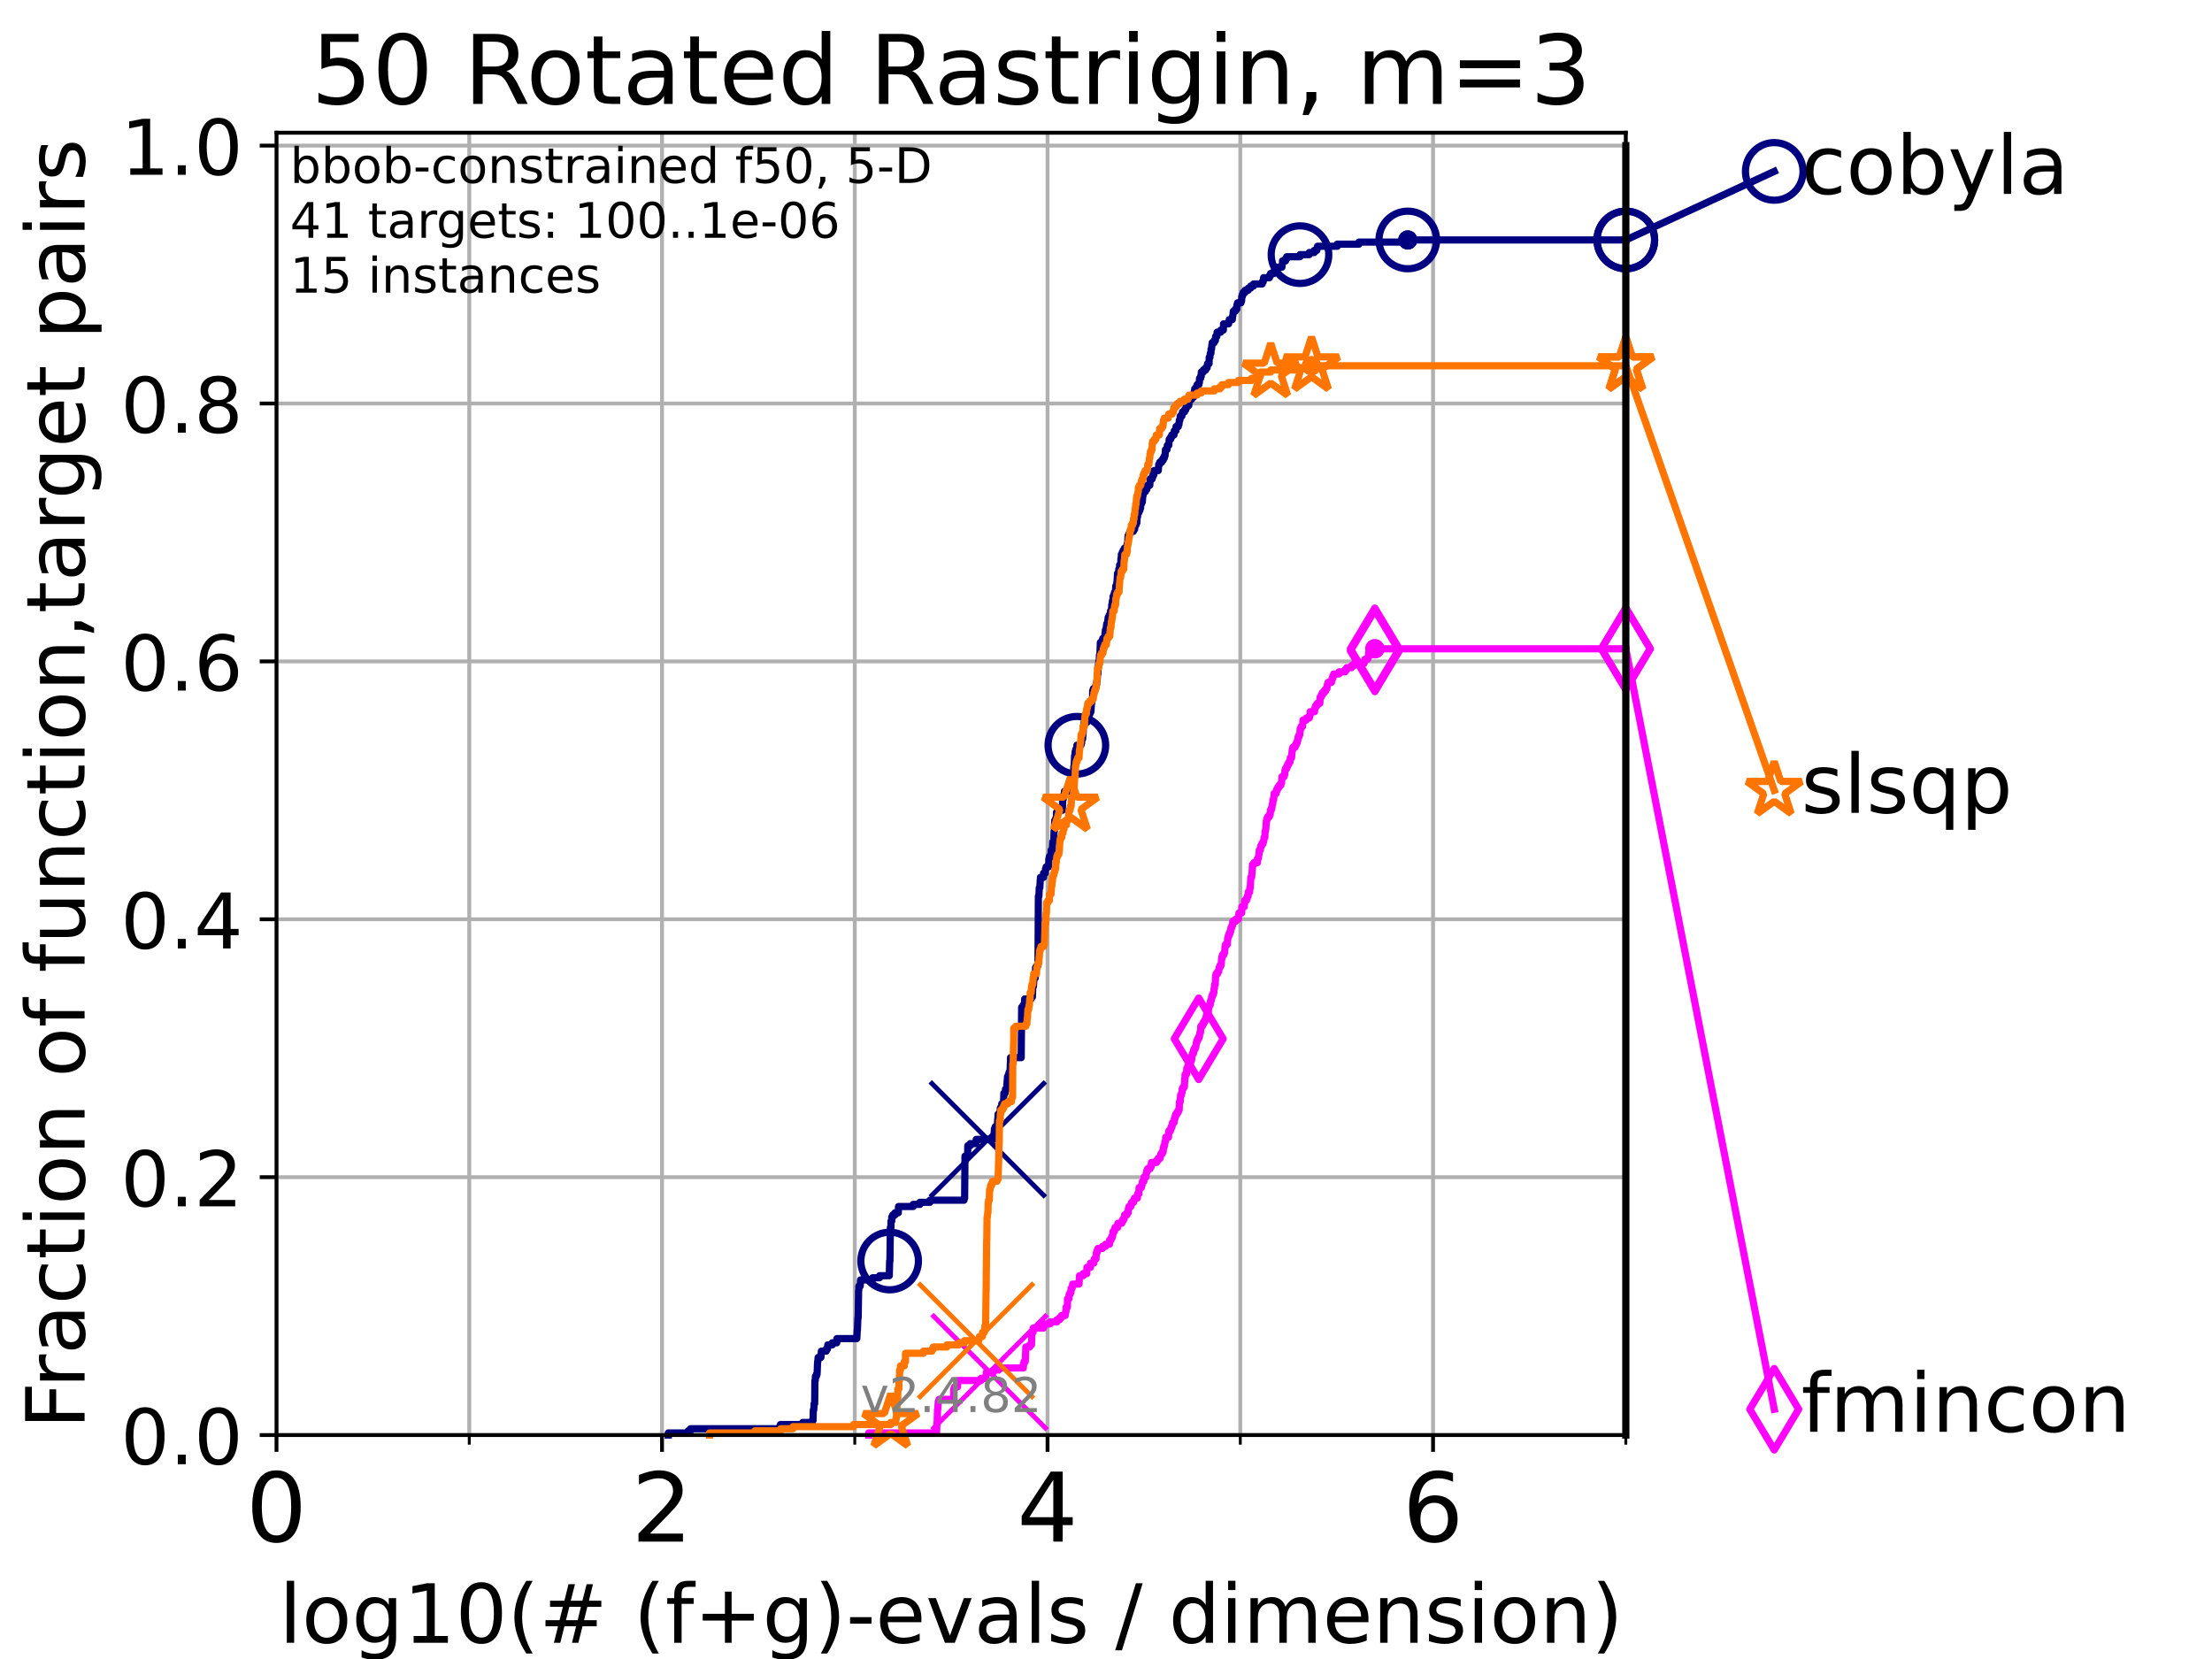 <?xml version="1.0" encoding="utf-8" standalone="no"?>
<!DOCTYPE svg PUBLIC "-//W3C//DTD SVG 1.1//EN"
  "http://www.w3.org/Graphics/SVG/1.1/DTD/svg11.dtd">
<!-- Created with matplotlib (https://matplotlib.org/) -->
<svg height="345.6pt" version="1.1" viewBox="0 0 460.8 345.6" width="460.8pt" xmlns="http://www.w3.org/2000/svg" xmlns:xlink="http://www.w3.org/1999/xlink">
 <defs>
  <style type="text/css">*{stroke-linecap:butt;stroke-linejoin:round;}</style>
 </defs>
 <g id="figure_1">
  <g id="patch_1">
   <path d="M 0 345.6 
L 460.8 345.6 
L 460.8 0 
L 0 0 
z
" style="fill:#ffffff;"/>
  </g>
  <g id="axes_1">
   <g id="patch_2">
    <path d="M 57.6 298.944 
L 338.688 298.944 
L 338.688 27.648 
L 57.6 27.648 
z
" style="fill:#ffffff;"/>
   </g>
   <g id="matplotlib.axis_1">
    <g id="xtick_1">
     <g id="line2d_1">
      <path clip-path="url(#p84f9b3e987)" d="M 57.6 298.944 
L 57.6 27.648 
" style="fill:none;stroke:#b0b0b0;stroke-linecap:square;stroke-width:0.8;"/>
     </g>
     <g id="line2d_2">
      <defs>
       <path d="M 0 0 
L 0 3.5 
" id="m03c13e63a6" style="stroke:#000000;stroke-width:0.8;"/>
      </defs>
      <g>
       <use style="stroke:#000000;stroke-width:0.8;" x="57.6" xlink:href="#m03c13e63a6" y="298.944"/>
      </g>
     </g>
     <g id="text_1">
      <!-- 0 -->
      <g transform="translate(51.237 321.141)scale(0.2 -0.2)">
       <defs>
        <path d="M 31.781 66.406 
Q 24.172 66.406 20.328 58.906 
Q 16.5 51.422 16.5 36.375 
Q 16.5 21.391 20.328 13.891 
Q 24.172 6.391 31.781 6.391 
Q 39.453 6.391 43.281 13.891 
Q 47.125 21.391 47.125 36.375 
Q 47.125 51.422 43.281 58.906 
Q 39.453 66.406 31.781 66.406 
z
M 31.781 74.219 
Q 44.047 74.219 50.516 64.516 
Q 56.984 54.828 56.984 36.375 
Q 56.984 17.969 50.516 8.266 
Q 44.047 -1.422 31.781 -1.422 
Q 19.531 -1.422 13.062 8.266 
Q 6.594 17.969 6.594 36.375 
Q 6.594 54.828 13.062 64.516 
Q 19.531 74.219 31.781 74.219 
z
" id="DejaVuSans-48"/>
       </defs>
       <use xlink:href="#DejaVuSans-48"/>
      </g>
     </g>
    </g>
    <g id="xtick_2">
     <g id="line2d_3">
      <path clip-path="url(#p84f9b3e987)" d="M 137.911 298.944 
L 137.911 27.648 
" style="fill:none;stroke:#b0b0b0;stroke-linecap:square;stroke-width:0.8;"/>
     </g>
     <g id="line2d_4">
      <g>
       <use style="stroke:#000000;stroke-width:0.8;" x="137.911" xlink:href="#m03c13e63a6" y="298.944"/>
      </g>
     </g>
     <g id="text_2">
      <!-- 2 -->
      <g transform="translate(131.548 321.141)scale(0.2 -0.2)">
       <defs>
        <path d="M 19.188 8.297 
L 53.609 8.297 
L 53.609 0 
L 7.328 0 
L 7.328 8.297 
Q 12.938 14.109 22.625 23.891 
Q 32.328 33.688 34.812 36.531 
Q 39.547 41.844 41.422 45.531 
Q 43.312 49.219 43.312 52.781 
Q 43.312 58.594 39.234 62.25 
Q 35.156 65.922 28.609 65.922 
Q 23.969 65.922 18.812 64.312 
Q 13.672 62.703 7.812 59.422 
L 7.812 69.391 
Q 13.766 71.781 18.938 73 
Q 24.125 74.219 28.422 74.219 
Q 39.75 74.219 46.484 68.547 
Q 53.219 62.891 53.219 53.422 
Q 53.219 48.922 51.531 44.891 
Q 49.859 40.875 45.406 35.406 
Q 44.188 33.984 37.641 27.219 
Q 31.109 20.453 19.188 8.297 
z
" id="DejaVuSans-50"/>
       </defs>
       <use xlink:href="#DejaVuSans-50"/>
      </g>
     </g>
    </g>
    <g id="xtick_3">
     <g id="line2d_5">
      <path clip-path="url(#p84f9b3e987)" d="M 218.222 298.944 
L 218.222 27.648 
" style="fill:none;stroke:#b0b0b0;stroke-linecap:square;stroke-width:0.8;"/>
     </g>
     <g id="line2d_6">
      <g>
       <use style="stroke:#000000;stroke-width:0.8;" x="218.222" xlink:href="#m03c13e63a6" y="298.944"/>
      </g>
     </g>
     <g id="text_3">
      <!-- 4 -->
      <g transform="translate(211.859 321.141)scale(0.2 -0.2)">
       <defs>
        <path d="M 37.797 64.312 
L 12.891 25.391 
L 37.797 25.391 
z
M 35.203 72.906 
L 47.609 72.906 
L 47.609 25.391 
L 58.016 25.391 
L 58.016 17.188 
L 47.609 17.188 
L 47.609 0 
L 37.797 0 
L 37.797 17.188 
L 4.891 17.188 
L 4.891 26.703 
z
" id="DejaVuSans-52"/>
       </defs>
       <use xlink:href="#DejaVuSans-52"/>
      </g>
     </g>
    </g>
    <g id="xtick_4">
     <g id="line2d_7">
      <path clip-path="url(#p84f9b3e987)" d="M 298.533 298.944 
L 298.533 27.648 
" style="fill:none;stroke:#b0b0b0;stroke-linecap:square;stroke-width:0.8;"/>
     </g>
     <g id="line2d_8">
      <g>
       <use style="stroke:#000000;stroke-width:0.8;" x="298.533" xlink:href="#m03c13e63a6" y="298.944"/>
      </g>
     </g>
     <g id="text_4">
      <!-- 6 -->
      <g transform="translate(292.17 321.141)scale(0.2 -0.2)">
       <defs>
        <path d="M 33.016 40.375 
Q 26.375 40.375 22.484 35.828 
Q 18.609 31.297 18.609 23.391 
Q 18.609 15.531 22.484 10.953 
Q 26.375 6.391 33.016 6.391 
Q 39.656 6.391 43.531 10.953 
Q 47.406 15.531 47.406 23.391 
Q 47.406 31.297 43.531 35.828 
Q 39.656 40.375 33.016 40.375 
z
M 52.594 71.297 
L 52.594 62.312 
Q 48.875 64.062 45.094 64.984 
Q 41.312 65.922 37.594 65.922 
Q 27.828 65.922 22.672 59.328 
Q 17.531 52.734 16.797 39.406 
Q 19.672 43.656 24.016 45.922 
Q 28.375 48.188 33.594 48.188 
Q 44.578 48.188 50.953 41.516 
Q 57.328 34.859 57.328 23.391 
Q 57.328 12.156 50.688 5.359 
Q 44.047 -1.422 33.016 -1.422 
Q 20.359 -1.422 13.672 8.266 
Q 6.984 17.969 6.984 36.375 
Q 6.984 53.656 15.188 63.938 
Q 23.391 74.219 37.203 74.219 
Q 40.922 74.219 44.703 73.484 
Q 48.484 72.75 52.594 71.297 
z
" id="DejaVuSans-54"/>
       </defs>
       <use xlink:href="#DejaVuSans-54"/>
      </g>
     </g>
    </g>
    <g id="xtick_5">
     <g id="line2d_9">
      <path clip-path="url(#p84f9b3e987)" d="M 97.755 298.944 
L 97.755 27.648 
" style="fill:none;stroke:#b0b0b0;stroke-linecap:square;stroke-width:0.8;"/>
     </g>
     <g id="line2d_10">
      <defs>
       <path d="M 0 0 
L 0 2 
" id="m7c4c9f97df" style="stroke:#000000;stroke-width:0.6;"/>
      </defs>
      <g>
       <use style="stroke:#000000;stroke-width:0.6;" x="97.755" xlink:href="#m7c4c9f97df" y="298.944"/>
      </g>
     </g>
    </g>
    <g id="xtick_6">
     <g id="line2d_11">
      <path clip-path="url(#p84f9b3e987)" d="M 178.066 298.944 
L 178.066 27.648 
" style="fill:none;stroke:#b0b0b0;stroke-linecap:square;stroke-width:0.8;"/>
     </g>
     <g id="line2d_12">
      <g>
       <use style="stroke:#000000;stroke-width:0.6;" x="178.066" xlink:href="#m7c4c9f97df" y="298.944"/>
      </g>
     </g>
    </g>
    <g id="xtick_7">
     <g id="line2d_13">
      <path clip-path="url(#p84f9b3e987)" d="M 258.377 298.944 
L 258.377 27.648 
" style="fill:none;stroke:#b0b0b0;stroke-linecap:square;stroke-width:0.8;"/>
     </g>
     <g id="line2d_14">
      <g>
       <use style="stroke:#000000;stroke-width:0.6;" x="258.377" xlink:href="#m7c4c9f97df" y="298.944"/>
      </g>
     </g>
    </g>
    <g id="xtick_8">
     <g id="line2d_15">
      <path clip-path="url(#p84f9b3e987)" d="M 338.688 298.944 
L 338.688 27.648 
" style="fill:none;stroke:#b0b0b0;stroke-linecap:square;stroke-width:0.8;"/>
     </g>
     <g id="line2d_16">
      <g>
       <use style="stroke:#000000;stroke-width:0.6;" x="338.688" xlink:href="#m7c4c9f97df" y="298.944"/>
      </g>
     </g>
    </g>
    <g id="text_5">
     <!-- log10(# (f+g)-evals / dimension) -->
     <g transform="translate(58.145 342.218)scale(0.17 -0.17)">
      <defs>
       <path d="M 9.422 75.984 
L 18.406 75.984 
L 18.406 0 
L 9.422 0 
z
" id="DejaVuSans-108"/>
       <path d="M 30.609 48.391 
Q 23.391 48.391 19.188 42.75 
Q 14.984 37.109 14.984 27.297 
Q 14.984 17.484 19.156 11.844 
Q 23.344 6.203 30.609 6.203 
Q 37.797 6.203 41.984 11.859 
Q 46.188 17.531 46.188 27.297 
Q 46.188 37.016 41.984 42.703 
Q 37.797 48.391 30.609 48.391 
z
M 30.609 56 
Q 42.328 56 49.016 48.375 
Q 55.719 40.766 55.719 27.297 
Q 55.719 13.875 49.016 6.219 
Q 42.328 -1.422 30.609 -1.422 
Q 18.844 -1.422 12.172 6.219 
Q 5.516 13.875 5.516 27.297 
Q 5.516 40.766 12.172 48.375 
Q 18.844 56 30.609 56 
z
" id="DejaVuSans-111"/>
       <path d="M 45.406 27.984 
Q 45.406 37.75 41.375 43.109 
Q 37.359 48.484 30.078 48.484 
Q 22.859 48.484 18.828 43.109 
Q 14.797 37.75 14.797 27.984 
Q 14.797 18.266 18.828 12.891 
Q 22.859 7.516 30.078 7.516 
Q 37.359 7.516 41.375 12.891 
Q 45.406 18.266 45.406 27.984 
z
M 54.391 6.781 
Q 54.391 -7.172 48.188 -13.984 
Q 42 -20.797 29.203 -20.797 
Q 24.469 -20.797 20.266 -20.094 
Q 16.062 -19.391 12.109 -17.922 
L 12.109 -9.188 
Q 16.062 -11.328 19.922 -12.344 
Q 23.781 -13.375 27.781 -13.375 
Q 36.625 -13.375 41.016 -8.766 
Q 45.406 -4.156 45.406 5.172 
L 45.406 9.625 
Q 42.625 4.781 38.281 2.391 
Q 33.938 0 27.875 0 
Q 17.828 0 11.672 7.656 
Q 5.516 15.328 5.516 27.984 
Q 5.516 40.672 11.672 48.328 
Q 17.828 56 27.875 56 
Q 33.938 56 38.281 53.609 
Q 42.625 51.219 45.406 46.391 
L 45.406 54.688 
L 54.391 54.688 
z
" id="DejaVuSans-103"/>
       <path d="M 12.406 8.297 
L 28.516 8.297 
L 28.516 63.922 
L 10.984 60.406 
L 10.984 69.391 
L 28.422 72.906 
L 38.281 72.906 
L 38.281 8.297 
L 54.391 8.297 
L 54.391 0 
L 12.406 0 
z
" id="DejaVuSans-49"/>
       <path d="M 31 75.875 
Q 24.469 64.656 21.281 53.656 
Q 18.109 42.672 18.109 31.391 
Q 18.109 20.125 21.312 9.062 
Q 24.516 -2 31 -13.188 
L 23.188 -13.188 
Q 15.875 -1.703 12.234 9.375 
Q 8.594 20.453 8.594 31.391 
Q 8.594 42.281 12.203 53.312 
Q 15.828 64.359 23.188 75.875 
z
" id="DejaVuSans-40"/>
       <path d="M 51.125 44 
L 36.922 44 
L 32.812 27.688 
L 47.125 27.688 
z
M 43.797 71.781 
L 38.719 51.516 
L 52.984 51.516 
L 58.109 71.781 
L 65.922 71.781 
L 60.891 51.516 
L 76.125 51.516 
L 76.125 44 
L 58.984 44 
L 54.984 27.688 
L 70.516 27.688 
L 70.516 20.219 
L 53.078 20.219 
L 48 0 
L 40.188 0 
L 45.219 20.219 
L 30.906 20.219 
L 25.875 0 
L 18.016 0 
L 23.094 20.219 
L 7.719 20.219 
L 7.719 27.688 
L 24.906 27.688 
L 29 44 
L 13.281 44 
L 13.281 51.516 
L 30.906 51.516 
L 35.891 71.781 
z
" id="DejaVuSans-35"/>
       <path id="DejaVuSans-32"/>
       <path d="M 37.109 75.984 
L 37.109 68.5 
L 28.516 68.5 
Q 23.688 68.5 21.797 66.547 
Q 19.922 64.594 19.922 59.516 
L 19.922 54.688 
L 34.719 54.688 
L 34.719 47.703 
L 19.922 47.703 
L 19.922 0 
L 10.891 0 
L 10.891 47.703 
L 2.297 47.703 
L 2.297 54.688 
L 10.891 54.688 
L 10.891 58.5 
Q 10.891 67.625 15.141 71.797 
Q 19.391 75.984 28.609 75.984 
z
" id="DejaVuSans-102"/>
       <path d="M 46 62.703 
L 46 35.5 
L 73.188 35.5 
L 73.188 27.203 
L 46 27.203 
L 46 0 
L 37.797 0 
L 37.797 27.203 
L 10.594 27.203 
L 10.594 35.5 
L 37.797 35.5 
L 37.797 62.703 
z
" id="DejaVuSans-43"/>
       <path d="M 8.016 75.875 
L 15.828 75.875 
Q 23.141 64.359 26.781 53.312 
Q 30.422 42.281 30.422 31.391 
Q 30.422 20.453 26.781 9.375 
Q 23.141 -1.703 15.828 -13.188 
L 8.016 -13.188 
Q 14.5 -2 17.703 9.062 
Q 20.906 20.125 20.906 31.391 
Q 20.906 42.672 17.703 53.656 
Q 14.5 64.656 8.016 75.875 
z
" id="DejaVuSans-41"/>
       <path d="M 4.891 31.391 
L 31.203 31.391 
L 31.203 23.391 
L 4.891 23.391 
z
" id="DejaVuSans-45"/>
       <path d="M 56.203 29.594 
L 56.203 25.203 
L 14.891 25.203 
Q 15.484 15.922 20.484 11.062 
Q 25.484 6.203 34.422 6.203 
Q 39.594 6.203 44.453 7.469 
Q 49.312 8.734 54.109 11.281 
L 54.109 2.781 
Q 49.266 0.734 44.188 -0.344 
Q 39.109 -1.422 33.891 -1.422 
Q 20.797 -1.422 13.156 6.188 
Q 5.516 13.812 5.516 26.812 
Q 5.516 40.234 12.766 48.109 
Q 20.016 56 32.328 56 
Q 43.359 56 49.781 48.891 
Q 56.203 41.797 56.203 29.594 
z
M 47.219 32.234 
Q 47.125 39.594 43.094 43.984 
Q 39.062 48.391 32.422 48.391 
Q 24.906 48.391 20.391 44.141 
Q 15.875 39.891 15.188 32.172 
z
" id="DejaVuSans-101"/>
       <path d="M 2.984 54.688 
L 12.5 54.688 
L 29.594 8.797 
L 46.688 54.688 
L 56.203 54.688 
L 35.688 0 
L 23.484 0 
z
" id="DejaVuSans-118"/>
       <path d="M 34.281 27.484 
Q 23.391 27.484 19.188 25 
Q 14.984 22.516 14.984 16.5 
Q 14.984 11.719 18.141 8.906 
Q 21.297 6.109 26.703 6.109 
Q 34.188 6.109 38.703 11.406 
Q 43.219 16.703 43.219 25.484 
L 43.219 27.484 
z
M 52.203 31.203 
L 52.203 0 
L 43.219 0 
L 43.219 8.297 
Q 40.141 3.328 35.547 0.953 
Q 30.953 -1.422 24.312 -1.422 
Q 15.922 -1.422 10.953 3.297 
Q 6 8.016 6 15.922 
Q 6 25.141 12.172 29.828 
Q 18.359 34.516 30.609 34.516 
L 43.219 34.516 
L 43.219 35.406 
Q 43.219 41.609 39.141 45 
Q 35.062 48.391 27.688 48.391 
Q 23 48.391 18.547 47.266 
Q 14.109 46.141 10.016 43.891 
L 10.016 52.203 
Q 14.938 54.109 19.578 55.047 
Q 24.219 56 28.609 56 
Q 40.484 56 46.344 49.844 
Q 52.203 43.703 52.203 31.203 
z
" id="DejaVuSans-97"/>
       <path d="M 44.281 53.078 
L 44.281 44.578 
Q 40.484 46.531 36.375 47.5 
Q 32.281 48.484 27.875 48.484 
Q 21.188 48.484 17.844 46.438 
Q 14.5 44.391 14.5 40.281 
Q 14.5 37.156 16.891 35.375 
Q 19.281 33.594 26.516 31.984 
L 29.594 31.297 
Q 39.156 29.25 43.188 25.516 
Q 47.219 21.781 47.219 15.094 
Q 47.219 7.469 41.188 3.016 
Q 35.156 -1.422 24.609 -1.422 
Q 20.219 -1.422 15.453 -0.562 
Q 10.688 0.297 5.422 2 
L 5.422 11.281 
Q 10.406 8.688 15.234 7.391 
Q 20.062 6.109 24.812 6.109 
Q 31.156 6.109 34.562 8.281 
Q 37.984 10.453 37.984 14.406 
Q 37.984 18.062 35.516 20.016 
Q 33.062 21.969 24.703 23.781 
L 21.578 24.516 
Q 13.234 26.266 9.516 29.906 
Q 5.812 33.547 5.812 39.891 
Q 5.812 47.609 11.281 51.797 
Q 16.75 56 26.812 56 
Q 31.781 56 36.172 55.266 
Q 40.578 54.547 44.281 53.078 
z
" id="DejaVuSans-115"/>
       <path d="M 25.391 72.906 
L 33.688 72.906 
L 8.297 -9.281 
L 0 -9.281 
z
" id="DejaVuSans-47"/>
       <path d="M 45.406 46.391 
L 45.406 75.984 
L 54.391 75.984 
L 54.391 0 
L 45.406 0 
L 45.406 8.203 
Q 42.578 3.328 38.25 0.953 
Q 33.938 -1.422 27.875 -1.422 
Q 17.969 -1.422 11.734 6.484 
Q 5.516 14.406 5.516 27.297 
Q 5.516 40.188 11.734 48.094 
Q 17.969 56 27.875 56 
Q 33.938 56 38.25 53.625 
Q 42.578 51.266 45.406 46.391 
z
M 14.797 27.297 
Q 14.797 17.391 18.875 11.75 
Q 22.953 6.109 30.078 6.109 
Q 37.203 6.109 41.297 11.75 
Q 45.406 17.391 45.406 27.297 
Q 45.406 37.203 41.297 42.844 
Q 37.203 48.484 30.078 48.484 
Q 22.953 48.484 18.875 42.844 
Q 14.797 37.203 14.797 27.297 
z
" id="DejaVuSans-100"/>
       <path d="M 9.422 54.688 
L 18.406 54.688 
L 18.406 0 
L 9.422 0 
z
M 9.422 75.984 
L 18.406 75.984 
L 18.406 64.594 
L 9.422 64.594 
z
" id="DejaVuSans-105"/>
       <path d="M 52 44.188 
Q 55.375 50.25 60.062 53.125 
Q 64.75 56 71.094 56 
Q 79.641 56 84.281 50.016 
Q 88.922 44.047 88.922 33.016 
L 88.922 0 
L 79.891 0 
L 79.891 32.719 
Q 79.891 40.578 77.094 44.375 
Q 74.312 48.188 68.609 48.188 
Q 61.625 48.188 57.562 43.547 
Q 53.516 38.922 53.516 30.906 
L 53.516 0 
L 44.484 0 
L 44.484 32.719 
Q 44.484 40.625 41.703 44.406 
Q 38.922 48.188 33.109 48.188 
Q 26.219 48.188 22.156 43.531 
Q 18.109 38.875 18.109 30.906 
L 18.109 0 
L 9.078 0 
L 9.078 54.688 
L 18.109 54.688 
L 18.109 46.188 
Q 21.188 51.219 25.484 53.609 
Q 29.781 56 35.688 56 
Q 41.656 56 45.828 52.969 
Q 50 49.953 52 44.188 
z
" id="DejaVuSans-109"/>
       <path d="M 54.891 33.016 
L 54.891 0 
L 45.906 0 
L 45.906 32.719 
Q 45.906 40.484 42.875 44.328 
Q 39.844 48.188 33.797 48.188 
Q 26.516 48.188 22.312 43.547 
Q 18.109 38.922 18.109 30.906 
L 18.109 0 
L 9.078 0 
L 9.078 54.688 
L 18.109 54.688 
L 18.109 46.188 
Q 21.344 51.125 25.703 53.562 
Q 30.078 56 35.797 56 
Q 45.219 56 50.047 50.172 
Q 54.891 44.344 54.891 33.016 
z
" id="DejaVuSans-110"/>
      </defs>
      <use xlink:href="#DejaVuSans-108"/>
      <use x="27.783" xlink:href="#DejaVuSans-111"/>
      <use x="88.965" xlink:href="#DejaVuSans-103"/>
      <use x="152.441" xlink:href="#DejaVuSans-49"/>
      <use x="216.064" xlink:href="#DejaVuSans-48"/>
      <use x="279.688" xlink:href="#DejaVuSans-40"/>
      <use x="318.701" xlink:href="#DejaVuSans-35"/>
      <use x="402.49" xlink:href="#DejaVuSans-32"/>
      <use x="434.277" xlink:href="#DejaVuSans-40"/>
      <use x="473.291" xlink:href="#DejaVuSans-102"/>
      <use x="508.496" xlink:href="#DejaVuSans-43"/>
      <use x="592.285" xlink:href="#DejaVuSans-103"/>
      <use x="655.762" xlink:href="#DejaVuSans-41"/>
      <use x="694.775" xlink:href="#DejaVuSans-45"/>
      <use x="730.859" xlink:href="#DejaVuSans-101"/>
      <use x="792.383" xlink:href="#DejaVuSans-118"/>
      <use x="851.562" xlink:href="#DejaVuSans-97"/>
      <use x="912.842" xlink:href="#DejaVuSans-108"/>
      <use x="940.625" xlink:href="#DejaVuSans-115"/>
      <use x="992.725" xlink:href="#DejaVuSans-32"/>
      <use x="1024.512" xlink:href="#DejaVuSans-47"/>
      <use x="1058.203" xlink:href="#DejaVuSans-32"/>
      <use x="1089.99" xlink:href="#DejaVuSans-100"/>
      <use x="1153.467" xlink:href="#DejaVuSans-105"/>
      <use x="1181.25" xlink:href="#DejaVuSans-109"/>
      <use x="1278.662" xlink:href="#DejaVuSans-101"/>
      <use x="1340.186" xlink:href="#DejaVuSans-110"/>
      <use x="1403.564" xlink:href="#DejaVuSans-115"/>
      <use x="1455.664" xlink:href="#DejaVuSans-105"/>
      <use x="1483.447" xlink:href="#DejaVuSans-111"/>
      <use x="1544.629" xlink:href="#DejaVuSans-110"/>
      <use x="1608.008" xlink:href="#DejaVuSans-41"/>
     </g>
    </g>
   </g>
   <g id="matplotlib.axis_2">
    <g id="ytick_1">
     <g id="line2d_17">
      <path clip-path="url(#p84f9b3e987)" d="M 57.6 298.944 
L 338.688 298.944 
" style="fill:none;stroke:#b0b0b0;stroke-linecap:square;stroke-width:0.8;"/>
     </g>
     <g id="line2d_18">
      <defs>
       <path d="M 0 0 
L -3.5 0 
" id="mac3033a7bb" style="stroke:#000000;stroke-width:0.8;"/>
      </defs>
      <g>
       <use style="stroke:#000000;stroke-width:0.8;" x="57.6" xlink:href="#mac3033a7bb" y="298.944"/>
      </g>
     </g>
     <g id="text_6">
      <!-- 0.0 -->
      <g transform="translate(25.155 305.023)scale(0.16 -0.16)">
       <defs>
        <path d="M 10.688 12.406 
L 21 12.406 
L 21 0 
L 10.688 0 
z
" id="DejaVuSans-46"/>
       </defs>
       <use xlink:href="#DejaVuSans-48"/>
       <use x="63.623" xlink:href="#DejaVuSans-46"/>
       <use x="95.41" xlink:href="#DejaVuSans-48"/>
      </g>
     </g>
    </g>
    <g id="ytick_2">
     <g id="line2d_19">
      <path clip-path="url(#p84f9b3e987)" d="M 57.6 245.222 
L 338.688 245.222 
" style="fill:none;stroke:#b0b0b0;stroke-linecap:square;stroke-width:0.8;"/>
     </g>
     <g id="line2d_20">
      <g>
       <use style="stroke:#000000;stroke-width:0.8;" x="57.6" xlink:href="#mac3033a7bb" y="245.222"/>
      </g>
     </g>
     <g id="text_7">
      <!-- 0.2 -->
      <g transform="translate(25.155 251.301)scale(0.16 -0.16)">
       <use xlink:href="#DejaVuSans-48"/>
       <use x="63.623" xlink:href="#DejaVuSans-46"/>
       <use x="95.41" xlink:href="#DejaVuSans-50"/>
      </g>
     </g>
    </g>
    <g id="ytick_3">
     <g id="line2d_21">
      <path clip-path="url(#p84f9b3e987)" d="M 57.6 191.5 
L 338.688 191.5 
" style="fill:none;stroke:#b0b0b0;stroke-linecap:square;stroke-width:0.8;"/>
     </g>
     <g id="line2d_22">
      <g>
       <use style="stroke:#000000;stroke-width:0.8;" x="57.6" xlink:href="#mac3033a7bb" y="191.5"/>
      </g>
     </g>
     <g id="text_8">
      <!-- 0.4 -->
      <g transform="translate(25.155 197.579)scale(0.16 -0.16)">
       <use xlink:href="#DejaVuSans-48"/>
       <use x="63.623" xlink:href="#DejaVuSans-46"/>
       <use x="95.41" xlink:href="#DejaVuSans-52"/>
      </g>
     </g>
    </g>
    <g id="ytick_4">
     <g id="line2d_23">
      <path clip-path="url(#p84f9b3e987)" d="M 57.6 137.778 
L 338.688 137.778 
" style="fill:none;stroke:#b0b0b0;stroke-linecap:square;stroke-width:0.8;"/>
     </g>
     <g id="line2d_24">
      <g>
       <use style="stroke:#000000;stroke-width:0.8;" x="57.6" xlink:href="#mac3033a7bb" y="137.778"/>
      </g>
     </g>
     <g id="text_9">
      <!-- 0.6 -->
      <g transform="translate(25.155 143.857)scale(0.16 -0.16)">
       <use xlink:href="#DejaVuSans-48"/>
       <use x="63.623" xlink:href="#DejaVuSans-46"/>
       <use x="95.41" xlink:href="#DejaVuSans-54"/>
      </g>
     </g>
    </g>
    <g id="ytick_5">
     <g id="line2d_25">
      <path clip-path="url(#p84f9b3e987)" d="M 57.6 84.056 
L 338.688 84.056 
" style="fill:none;stroke:#b0b0b0;stroke-linecap:square;stroke-width:0.8;"/>
     </g>
     <g id="line2d_26">
      <g>
       <use style="stroke:#000000;stroke-width:0.8;" x="57.6" xlink:href="#mac3033a7bb" y="84.056"/>
      </g>
     </g>
     <g id="text_10">
      <!-- 0.8 -->
      <g transform="translate(25.155 90.135)scale(0.16 -0.16)">
       <defs>
        <path d="M 31.781 34.625 
Q 24.75 34.625 20.719 30.859 
Q 16.703 27.094 16.703 20.516 
Q 16.703 13.922 20.719 10.156 
Q 24.75 6.391 31.781 6.391 
Q 38.812 6.391 42.859 10.172 
Q 46.922 13.969 46.922 20.516 
Q 46.922 27.094 42.891 30.859 
Q 38.875 34.625 31.781 34.625 
z
M 21.922 38.812 
Q 15.578 40.375 12.031 44.719 
Q 8.5 49.078 8.5 55.328 
Q 8.5 64.062 14.719 69.141 
Q 20.953 74.219 31.781 74.219 
Q 42.672 74.219 48.875 69.141 
Q 55.078 64.062 55.078 55.328 
Q 55.078 49.078 51.531 44.719 
Q 48 40.375 41.703 38.812 
Q 48.828 37.156 52.797 32.312 
Q 56.781 27.484 56.781 20.516 
Q 56.781 9.906 50.312 4.234 
Q 43.844 -1.422 31.781 -1.422 
Q 19.734 -1.422 13.25 4.234 
Q 6.781 9.906 6.781 20.516 
Q 6.781 27.484 10.781 32.312 
Q 14.797 37.156 21.922 38.812 
z
M 18.312 54.391 
Q 18.312 48.734 21.844 45.562 
Q 25.391 42.391 31.781 42.391 
Q 38.141 42.391 41.719 45.562 
Q 45.312 48.734 45.312 54.391 
Q 45.312 60.062 41.719 63.234 
Q 38.141 66.406 31.781 66.406 
Q 25.391 66.406 21.844 63.234 
Q 18.312 60.062 18.312 54.391 
z
" id="DejaVuSans-56"/>
       </defs>
       <use xlink:href="#DejaVuSans-48"/>
       <use x="63.623" xlink:href="#DejaVuSans-46"/>
       <use x="95.41" xlink:href="#DejaVuSans-56"/>
      </g>
     </g>
    </g>
    <g id="ytick_6">
     <g id="line2d_27">
      <path clip-path="url(#p84f9b3e987)" d="M 57.6 30.334 
L 338.688 30.334 
" style="fill:none;stroke:#b0b0b0;stroke-linecap:square;stroke-width:0.8;"/>
     </g>
     <g id="line2d_28">
      <g>
       <use style="stroke:#000000;stroke-width:0.8;" x="57.6" xlink:href="#mac3033a7bb" y="30.334"/>
      </g>
     </g>
     <g id="text_11">
      <!-- 1.0 -->
      <g transform="translate(25.155 36.413)scale(0.16 -0.16)">
       <use xlink:href="#DejaVuSans-49"/>
       <use x="63.623" xlink:href="#DejaVuSans-46"/>
       <use x="95.41" xlink:href="#DejaVuSans-48"/>
      </g>
     </g>
    </g>
    <g id="text_12">
     <!-- Fraction of function,target pairs -->
     <g transform="translate(17.62 297.681)rotate(-90)scale(0.17 -0.17)">
      <defs>
       <path d="M 9.812 72.906 
L 51.703 72.906 
L 51.703 64.594 
L 19.672 64.594 
L 19.672 43.109 
L 48.578 43.109 
L 48.578 34.812 
L 19.672 34.812 
L 19.672 0 
L 9.812 0 
z
" id="DejaVuSans-70"/>
       <path d="M 41.109 46.297 
Q 39.594 47.172 37.812 47.578 
Q 36.031 48 33.891 48 
Q 26.266 48 22.188 43.047 
Q 18.109 38.094 18.109 28.812 
L 18.109 0 
L 9.078 0 
L 9.078 54.688 
L 18.109 54.688 
L 18.109 46.188 
Q 20.953 51.172 25.484 53.578 
Q 30.031 56 36.531 56 
Q 37.453 56 38.578 55.875 
Q 39.703 55.766 41.062 55.516 
z
" id="DejaVuSans-114"/>
       <path d="M 48.781 52.594 
L 48.781 44.188 
Q 44.969 46.297 41.141 47.344 
Q 37.312 48.391 33.406 48.391 
Q 24.656 48.391 19.812 42.844 
Q 14.984 37.312 14.984 27.297 
Q 14.984 17.281 19.812 11.734 
Q 24.656 6.203 33.406 6.203 
Q 37.312 6.203 41.141 7.25 
Q 44.969 8.297 48.781 10.406 
L 48.781 2.094 
Q 45.016 0.344 40.984 -0.531 
Q 36.969 -1.422 32.422 -1.422 
Q 20.062 -1.422 12.781 6.344 
Q 5.516 14.109 5.516 27.297 
Q 5.516 40.672 12.859 48.328 
Q 20.219 56 33.016 56 
Q 37.156 56 41.109 55.141 
Q 45.062 54.297 48.781 52.594 
z
" id="DejaVuSans-99"/>
       <path d="M 18.312 70.219 
L 18.312 54.688 
L 36.812 54.688 
L 36.812 47.703 
L 18.312 47.703 
L 18.312 18.016 
Q 18.312 11.328 20.141 9.422 
Q 21.969 7.516 27.594 7.516 
L 36.812 7.516 
L 36.812 0 
L 27.594 0 
Q 17.188 0 13.234 3.875 
Q 9.281 7.766 9.281 18.016 
L 9.281 47.703 
L 2.688 47.703 
L 2.688 54.688 
L 9.281 54.688 
L 9.281 70.219 
z
" id="DejaVuSans-116"/>
       <path d="M 8.5 21.578 
L 8.5 54.688 
L 17.484 54.688 
L 17.484 21.922 
Q 17.484 14.156 20.5 10.266 
Q 23.531 6.391 29.594 6.391 
Q 36.859 6.391 41.078 11.031 
Q 45.312 15.672 45.312 23.688 
L 45.312 54.688 
L 54.297 54.688 
L 54.297 0 
L 45.312 0 
L 45.312 8.406 
Q 42.047 3.422 37.719 1 
Q 33.406 -1.422 27.688 -1.422 
Q 18.266 -1.422 13.375 4.438 
Q 8.5 10.297 8.5 21.578 
z
M 31.109 56 
z
" id="DejaVuSans-117"/>
       <path d="M 11.719 12.406 
L 22.016 12.406 
L 22.016 4 
L 14.016 -11.625 
L 7.719 -11.625 
L 11.719 4 
z
" id="DejaVuSans-44"/>
       <path d="M 18.109 8.203 
L 18.109 -20.797 
L 9.078 -20.797 
L 9.078 54.688 
L 18.109 54.688 
L 18.109 46.391 
Q 20.953 51.266 25.266 53.625 
Q 29.594 56 35.594 56 
Q 45.562 56 51.781 48.094 
Q 58.016 40.188 58.016 27.297 
Q 58.016 14.406 51.781 6.484 
Q 45.562 -1.422 35.594 -1.422 
Q 29.594 -1.422 25.266 0.953 
Q 20.953 3.328 18.109 8.203 
z
M 48.688 27.297 
Q 48.688 37.203 44.609 42.844 
Q 40.531 48.484 33.406 48.484 
Q 26.266 48.484 22.188 42.844 
Q 18.109 37.203 18.109 27.297 
Q 18.109 17.391 22.188 11.75 
Q 26.266 6.109 33.406 6.109 
Q 40.531 6.109 44.609 11.75 
Q 48.688 17.391 48.688 27.297 
z
" id="DejaVuSans-112"/>
      </defs>
      <use xlink:href="#DejaVuSans-70"/>
      <use x="50.27" xlink:href="#DejaVuSans-114"/>
      <use x="91.383" xlink:href="#DejaVuSans-97"/>
      <use x="152.662" xlink:href="#DejaVuSans-99"/>
      <use x="207.643" xlink:href="#DejaVuSans-116"/>
      <use x="246.852" xlink:href="#DejaVuSans-105"/>
      <use x="274.635" xlink:href="#DejaVuSans-111"/>
      <use x="335.816" xlink:href="#DejaVuSans-110"/>
      <use x="399.195" xlink:href="#DejaVuSans-32"/>
      <use x="430.982" xlink:href="#DejaVuSans-111"/>
      <use x="492.164" xlink:href="#DejaVuSans-102"/>
      <use x="527.369" xlink:href="#DejaVuSans-32"/>
      <use x="559.156" xlink:href="#DejaVuSans-102"/>
      <use x="594.361" xlink:href="#DejaVuSans-117"/>
      <use x="657.74" xlink:href="#DejaVuSans-110"/>
      <use x="721.119" xlink:href="#DejaVuSans-99"/>
      <use x="776.1" xlink:href="#DejaVuSans-116"/>
      <use x="815.309" xlink:href="#DejaVuSans-105"/>
      <use x="843.092" xlink:href="#DejaVuSans-111"/>
      <use x="904.273" xlink:href="#DejaVuSans-110"/>
      <use x="967.652" xlink:href="#DejaVuSans-44"/>
      <use x="999.439" xlink:href="#DejaVuSans-116"/>
      <use x="1038.648" xlink:href="#DejaVuSans-97"/>
      <use x="1099.928" xlink:href="#DejaVuSans-114"/>
      <use x="1139.291" xlink:href="#DejaVuSans-103"/>
      <use x="1202.768" xlink:href="#DejaVuSans-101"/>
      <use x="1264.291" xlink:href="#DejaVuSans-116"/>
      <use x="1303.5" xlink:href="#DejaVuSans-32"/>
      <use x="1335.287" xlink:href="#DejaVuSans-112"/>
      <use x="1398.764" xlink:href="#DejaVuSans-97"/>
      <use x="1460.043" xlink:href="#DejaVuSans-105"/>
      <use x="1487.826" xlink:href="#DejaVuSans-114"/>
      <use x="1528.939" xlink:href="#DejaVuSans-115"/>
     </g>
    </g>
   </g>
   <g id="line2d_29">
    <defs>
     <path d="M 0 1.5 
C 0.398 1.5 0.779 1.342 1.061 1.061 
C 1.342 0.779 1.5 0.398 1.5 0 
C 1.5 -0.398 1.342 -0.779 1.061 -1.061 
C 0.779 -1.342 0.398 -1.5 0 -1.5 
C -0.398 -1.5 -0.779 -1.342 -1.061 -1.061 
C -1.342 -0.779 -1.5 -0.398 -1.5 0 
C -1.5 0.398 -1.342 0.779 -1.061 1.061 
C -0.779 1.342 -0.398 1.5 0 1.5 
z
" id="m42873503d5" style="stroke:#000080;"/>
    </defs>
    <g>
     <use style="fill:#000080;stroke:#000080;" x="293.268" xlink:href="#m42873503d5" y="49.988"/>
     <use style="fill:#000080;stroke:#000080;" x="293.268" xlink:href="#m42873503d5" y="49.988"/>
    </g>
   </g>
   <g id="line2d_30">
    <path d="M 139.221 298.944 
L 139.221 298.507 
L 143.35 298.507 
L 143.35 298.07 
L 143.853 298.07 
L 143.853 297.634 
L 162.415 297.634 
L 162.415 297.197 
L 162.568 297.197 
L 162.568 296.76 
L 167.217 296.76 
L 167.217 296.323 
L 169.222 296.323 
L 169.222 295.887 
L 169.372 295.887 
L 169.429 293.703 
L 169.52 293.703 
L 169.6 292.393 
L 169.713 292.393 
L 169.758 287.588 
L 169.836 287.588 
L 169.859 286.715 
L 170.07 286.715 
L 170.07 286.278 
L 170.212 286.278 
L 170.321 283.657 
L 170.365 283.657 
L 170.43 282.784 
L 171.009 282.784 
L 171.103 281.473 
L 172.118 281.473 
L 172.118 281.037 
L 172.371 281.037 
L 172.448 280.163 
L 173.376 280.163 
L 173.376 279.726 
L 174.318 279.726 
L 174.344 278.853 
L 178.49 278.853 
L 178.585 277.106 
L 178.612 277.106 
L 178.72 274.485 
L 178.774 274.485 
L 178.861 268.807 
L 178.907 268.807 
L 178.907 267.934 
L 179.197 267.934 
L 179.269 266.623 
L 181.77 266.623 
L 181.77 266.187 
L 183.23 266.187 
L 183.23 265.75 
L 185.251 265.75 
L 185.329 262.693 
L 185.389 262.693 
L 185.48 255.704 
L 185.608 255.704 
L 185.608 254.394 
L 185.765 254.394 
L 185.765 253.521 
L 185.984 253.521 
L 185.984 253.084 
L 186.441 253.084 
L 186.441 252.647 
L 187.13 252.647 
L 187.18 251.337 
L 190.222 251.337 
L 190.222 250.9 
L 191.628 250.9 
L 191.628 250.463 
L 193.726 250.463 
L 193.726 250.026 
L 200.82 250.026 
L 200.82 249.59 
L 200.951 249.59 
L 201.024 240.854 
L 201.573 240.854 
L 201.607 238.671 
L 202.122 238.671 
L 202.122 238.234 
L 203.341 238.234 
L 203.359 237.36 
L 207.031 237.36 
L 207.133 235.613 
L 207.15 235.613 
L 207.15 235.176 
L 207.32 235.176 
L 207.32 234.74 
L 207.753 234.74 
L 207.855 232.993 
L 207.891 232.993 
L 207.908 232.119 
L 208.292 232.119 
L 208.391 230.809 
L 208.674 230.809 
L 208.688 229.935 
L 209.05 229.935 
L 209.126 227.751 
L 209.372 227.751 
L 209.467 226.878 
L 209.7 226.878 
L 209.811 225.131 
L 209.832 225.131 
L 209.887 224.257 
L 210.079 224.257 
L 210.079 223.821 
L 210.203 223.821 
L 210.203 223.384 
L 210.41 223.384 
L 210.514 220.326 
L 212.732 220.326 
L 212.831 209.844 
L 213.121 209.844 
L 213.121 209.407 
L 213.398 209.407 
L 213.459 208.097 
L 214.799 208.097 
L 214.799 207.66 
L 215.075 207.66 
L 215.143 205.476 
L 215.293 205.476 
L 215.401 203.729 
L 215.66 203.729 
L 215.729 201.546 
L 216.033 201.546 
L 216.033 201.109 
L 216.23 201.109 
L 216.313 186.696 
L 216.426 186.696 
L 216.495 184.949 
L 216.613 184.949 
L 216.713 183.202 
L 216.749 183.202 
L 216.749 182.765 
L 217.391 182.765 
L 217.394 181.891 
L 217.769 181.891 
L 217.8 181.018 
L 217.931 181.018 
L 217.931 180.581 
L 218.417 180.581 
L 218.512 178.834 
L 218.611 178.834 
L 218.611 178.397 
L 218.908 178.397 
L 218.977 177.087 
L 219.223 177.087 
L 219.325 175.34 
L 219.525 175.34 
L 219.578 173.156 
L 219.638 173.156 
L 219.713 170.972 
L 219.91 170.972 
L 219.91 170.535 
L 220.057 170.535 
L 220.088 169.225 
L 220.582 169.225 
L 220.582 168.788 
L 221.323 168.788 
L 221.368 166.604 
L 221.467 166.604 
L 221.491 165.731 
L 221.734 165.731 
L 221.741 164.857 
L 222.584 164.857 
L 222.592 163.984 
L 222.74 163.984 
L 222.74 163.547 
L 222.907 163.547 
L 222.907 163.11 
L 223.133 163.11 
L 223.133 162.674 
L 223.495 162.674 
L 223.561 160.927 
L 223.619 160.927 
L 223.71 159.616 
L 223.762 159.616 
L 223.862 157.432 
L 223.898 157.432 
L 223.98 156.559 
L 224.094 156.559 
L 224.094 156.122 
L 224.33 156.122 
L 224.33 155.249 
L 225.187 155.249 
L 225.187 154.812 
L 225.319 154.812 
L 225.371 153.938 
L 225.527 153.938 
L 225.627 152.628 
L 225.647 152.628 
L 225.678 151.318 
L 225.812 151.318 
L 225.856 150.444 
L 226.476 150.444 
L 226.476 150.007 
L 226.793 150.007 
L 226.889 148.697 
L 227.068 148.697 
L 227.068 148.26 
L 227.26 148.26 
L 227.36 146.513 
L 227.428 146.513 
L 227.511 145.64 
L 227.599 145.64 
L 227.623 143.893 
L 227.766 143.893 
L 227.766 143.456 
L 228.201 143.456 
L 228.201 143.019 
L 228.324 143.019 
L 228.324 142.582 
L 228.439 142.582 
L 228.521 141.709 
L 228.552 141.709 
L 228.639 140.399 
L 228.713 140.399 
L 228.779 138.652 
L 228.857 138.652 
L 228.897 137.778 
L 228.99 137.778 
L 229.032 136.468 
L 229.129 136.468 
L 229.222 133.847 
L 229.575 133.847 
L 229.575 133.41 
L 229.739 133.41 
L 229.739 132.974 
L 230.118 132.974 
L 230.226 131.663 
L 230.274 131.663 
L 230.274 131.227 
L 230.429 131.227 
L 230.486 130.353 
L 230.553 130.353 
L 230.553 129.916 
L 230.714 129.916 
L 230.799 129.043 
L 230.849 129.043 
L 230.849 128.606 
L 231.045 128.606 
L 231.045 128.169 
L 231.284 128.169 
L 231.337 127.296 
L 231.52 127.296 
L 231.606 125.985 
L 231.647 125.985 
L 231.748 125.112 
L 231.861 125.112 
L 231.868 124.238 
L 232.053 124.238 
L 232.053 123.802 
L 232.186 123.802 
L 232.186 123.365 
L 232.361 123.365 
L 232.439 122.055 
L 232.587 122.055 
L 232.68 121.181 
L 232.7 121.181 
L 232.807 119.434 
L 233.012 119.434 
L 233.066 118.56 
L 233.213 118.56 
L 233.231 117.687 
L 233.458 117.687 
L 233.515 116.377 
L 233.59 116.377 
L 233.593 115.503 
L 233.784 115.503 
L 233.784 115.066 
L 233.984 115.066 
L 233.984 114.63 
L 234.234 114.63 
L 234.234 114.193 
L 234.696 114.193 
L 234.796 113.319 
L 234.906 113.319 
L 234.998 111.572 
L 235.196 111.572 
L 235.196 111.135 
L 235.4 111.135 
L 235.4 110.699 
L 236.101 110.699 
L 236.101 110.262 
L 236.364 110.262 
L 236.447 109.388 
L 236.65 109.388 
L 236.65 108.952 
L 236.815 108.952 
L 236.894 107.641 
L 236.974 107.641 
L 237.006 106.768 
L 237.253 106.768 
L 237.253 106.331 
L 237.456 106.331 
L 237.456 105.894 
L 237.588 105.894 
L 237.658 105.021 
L 237.777 105.021 
L 237.777 104.584 
L 237.969 104.584 
L 238.056 103.274 
L 238.124 103.274 
L 238.167 102.4 
L 238.622 102.4 
L 238.622 101.963 
L 238.9 101.963 
L 238.9 101.527 
L 239.051 101.527 
L 239.051 101.09 
L 239.525 101.09 
L 239.61 99.78 
L 240.016 99.78 
L 240.016 99.343 
L 240.173 99.343 
L 240.173 98.906 
L 240.376 98.906 
L 240.387 98.033 
L 241.293 98.033 
L 241.384 96.722 
L 241.598 96.722 
L 241.598 96.285 
L 242.01 96.285 
L 242.01 95.849 
L 242.319 95.849 
L 242.319 95.412 
L 242.558 95.412 
L 242.558 94.975 
L 242.695 94.975 
L 242.79 93.665 
L 243.111 93.665 
L 243.17 92.791 
L 243.471 92.791 
L 243.571 91.481 
L 243.874 91.481 
L 243.874 91.044 
L 244.091 91.044 
L 244.091 90.608 
L 244.559 90.608 
L 244.629 89.734 
L 244.973 89.734 
L 244.996 88.86 
L 245.461 88.86 
L 245.461 88.424 
L 245.604 88.424 
L 245.677 87.55 
L 245.796 87.55 
L 245.865 86.677 
L 246.212 86.677 
L 246.212 86.24 
L 246.323 86.24 
L 246.323 85.803 
L 246.758 85.803 
L 246.758 85.366 
L 247.02 85.366 
L 247.02 84.93 
L 247.198 84.93 
L 247.198 84.493 
L 247.64 84.493 
L 247.686 83.619 
L 247.834 83.619 
L 247.834 83.183 
L 248.236 83.183 
L 248.236 82.746 
L 248.643 82.746 
L 248.643 82.309 
L 248.763 82.309 
L 248.803 81.435 
L 248.884 81.435 
L 248.884 80.999 
L 249.198 80.999 
L 249.198 80.562 
L 249.387 80.562 
L 249.387 80.125 
L 249.744 80.125 
L 249.744 79.688 
L 249.858 79.688 
L 249.88 78.815 
L 250.107 78.815 
L 250.107 78.378 
L 250.244 78.378 
L 250.254 77.505 
L 250.67 77.505 
L 250.67 77.068 
L 251.164 77.068 
L 251.164 76.631 
L 251.456 76.631 
L 251.541 75.758 
L 251.869 75.758 
L 251.896 74.447 
L 252.046 74.447 
L 252.137 73.574 
L 252.26 73.574 
L 252.287 72.7 
L 252.39 72.7 
L 252.453 71.827 
L 252.517 71.827 
L 252.517 71.39 
L 252.919 71.39 
L 252.919 70.953 
L 253.189 70.953 
L 253.236 70.08 
L 253.491 70.08 
L 253.537 69.206 
L 254.298 69.206 
L 254.298 68.769 
L 254.843 68.769 
L 254.887 67.459 
L 255.945 67.459 
L 255.945 67.022 
L 256.073 67.022 
L 256.073 66.586 
L 256.707 66.586 
L 256.802 65.712 
L 256.835 65.712 
L 256.923 64.838 
L 257.325 64.838 
L 257.325 64.402 
L 257.648 64.402 
L 257.666 63.528 
L 257.793 63.528 
L 257.793 63.091 
L 258.515 63.091 
L 258.515 62.655 
L 258.657 62.655 
L 258.676 61.781 
L 258.803 61.781 
L 258.803 61.344 
L 258.975 61.344 
L 258.975 60.908 
L 259.382 60.908 
L 259.382 60.471 
L 260.022 60.471 
L 260.022 60.034 
L 260.518 60.034 
L 260.518 59.597 
L 261.138 59.597 
L 261.138 59.161 
L 262.924 59.161 
L 262.924 58.724 
L 263.152 58.724 
L 263.227 57.85 
L 264.443 57.85 
L 264.443 57.413 
L 264.671 57.413 
L 264.671 56.977 
L 265.384 56.977 
L 265.384 56.54 
L 265.855 56.54 
L 265.855 56.103 
L 265.969 56.103 
L 265.969 55.666 
L 267.051 55.666 
L 267.152 54.793 
L 267.172 54.793 
L 267.172 54.356 
L 267.796 54.356 
L 267.796 53.919 
L 268.042 53.919 
L 268.042 53.483 
L 270.811 53.483 
L 270.811 53.046 
L 272.736 53.046 
L 272.736 52.609 
L 273.774 52.609 
L 273.774 52.172 
L 274.311 52.172 
L 274.311 51.736 
L 274.468 51.736 
L 274.468 51.299 
L 278.577 51.299 
L 278.577 50.862 
L 283.099 50.862 
L 283.099 50.425 
L 293.268 50.425 
L 293.268 49.988 
L 338.688 49.988 
L 338.688 49.988 
" style="fill:none;stroke:#000080;stroke-linecap:square;stroke-width:1.5;"/>
   </g>
   <g id="line2d_31">
    <defs>
     <path d="M 0 6 
C 1.591 6 3.117 5.368 4.243 4.243 
C 5.368 3.117 6 1.591 6 0 
C 6 -1.591 5.368 -3.117 4.243 -4.243 
C 3.117 -5.368 1.591 -6 0 -6 
C -1.591 -6 -3.117 -5.368 -4.243 -4.243 
C -5.368 -3.117 -6 -1.591 -6 0 
C -6 1.591 -5.368 3.117 -4.243 4.243 
C -3.117 5.368 -1.591 6 0 6 
z
" id="m3e7df72ba3" style="stroke:#000080;stroke-width:1.5;"/>
    </defs>
    <g>
     <use style="fill-opacity:0;stroke:#000080;stroke-width:1.5;" x="185.329" xlink:href="#m3e7df72ba3" y="262.693"/>
     <use style="fill-opacity:0;stroke:#000080;stroke-width:1.5;" x="224.33" xlink:href="#m3e7df72ba3" y="155.249"/>
     <use style="fill-opacity:0;stroke:#000080;stroke-width:1.5;" x="270.811" xlink:href="#m3e7df72ba3" y="53.046"/>
     <use style="fill-opacity:0;stroke:#000080;stroke-width:1.5;" x="293.268" xlink:href="#m3e7df72ba3" y="49.988"/>
     <use style="fill-opacity:0;stroke:#000080;stroke-width:1.5;" x="338.688" xlink:href="#m3e7df72ba3" y="49.988"/>
    </g>
   </g>
   <g id="line2d_32">
    <path style="fill:none;stroke:#000080;stroke-linecap:square;stroke-width:1.5;"/>
    <g/>
   </g>
   <g id="line2d_33">
    <path clip-path="url(#p84f9b3e987)" d="M 205.774 237.36 
" style="fill:none;stroke:#000080;stroke-linecap:square;stroke-width:1.5;"/>
    <defs>
     <path d="M -12 12 
L 12 -12 
M -12 -12 
L 12 12 
" id="m5ccb658626" style="stroke:#000080;"/>
    </defs>
    <g clip-path="url(#p84f9b3e987)">
     <use style="fill:#000080;stroke:#000080;" x="205.774" xlink:href="#m5ccb658626" y="237.36"/>
    </g>
   </g>
   <g id="line2d_34">
    <defs>
     <path d="M 0 1.5 
C 0.398 1.5 0.779 1.342 1.061 1.061 
C 1.342 0.779 1.5 0.398 1.5 0 
C 1.5 -0.398 1.342 -0.779 1.061 -1.061 
C 0.779 -1.342 0.398 -1.5 0 -1.5 
C -0.398 -1.5 -0.779 -1.342 -1.061 -1.061 
C -1.342 -0.779 -1.5 -0.398 -1.5 0 
C -1.5 0.398 -1.342 0.779 -1.061 1.061 
C -0.779 1.342 -0.398 1.5 0 1.5 
z
" id="md60b969da6" style="stroke:#ff00ff;"/>
    </defs>
    <g>
     <use style="fill:#ff00ff;stroke:#ff00ff;" x="286.406" xlink:href="#md60b969da6" y="135.157"/>
     <use style="fill:#ff00ff;stroke:#ff00ff;" x="286.406" xlink:href="#md60b969da6" y="135.157"/>
    </g>
   </g>
   <g id="line2d_35">
    <path d="M 180.965 298.944 
L 180.965 298.507 
L 195.099 298.507 
L 195.183 296.323 
L 195.232 296.323 
L 195.3 293.703 
L 195.352 293.703 
L 195.46 291.956 
L 195.624 291.956 
L 195.624 291.519 
L 198.63 291.519 
L 198.688 289.335 
L 198.86 289.335 
L 198.86 288.898 
L 199.486 288.898 
L 199.486 287.588 
L 204.346 287.588 
L 204.346 287.151 
L 205.385 287.151 
L 205.468 285.841 
L 206.933 285.841 
L 206.933 285.404 
L 208.015 285.404 
L 208.015 284.968 
L 213.178 284.968 
L 213.196 284.094 
L 213.319 284.094 
L 213.319 283.657 
L 213.582 283.657 
L 213.685 281.037 
L 213.694 281.037 
L 213.694 280.6 
L 214.488 280.6 
L 214.488 280.163 
L 214.877 280.163 
L 214.966 277.543 
L 215.213 277.543 
L 215.216 276.669 
L 217.351 276.669 
L 217.351 276.232 
L 217.605 276.232 
L 217.605 275.796 
L 218.755 275.796 
L 218.755 275.359 
L 220.171 275.359 
L 220.171 274.922 
L 220.74 274.922 
L 220.74 274.485 
L 221.125 274.485 
L 221.125 274.048 
L 221.896 274.048 
L 222.005 273.175 
L 222.084 273.175 
L 222.086 272.301 
L 222.365 272.301 
L 222.385 270.554 
L 222.687 270.554 
L 222.71 269.681 
L 222.9 269.681 
L 222.9 269.244 
L 223.102 269.244 
L 223.137 268.371 
L 223.348 268.371 
L 223.455 267.497 
L 224.777 267.497 
L 224.886 265.75 
L 225.652 265.75 
L 225.652 265.313 
L 226.406 265.313 
L 226.421 264.003 
L 227.172 264.003 
L 227.172 263.129 
L 227.87 263.129 
L 227.96 262.256 
L 228.32 262.256 
L 228.383 260.946 
L 228.549 260.946 
L 228.549 260.509 
L 228.72 260.509 
L 228.72 260.072 
L 229.664 260.072 
L 229.664 259.635 
L 230.308 259.635 
L 230.308 259.198 
L 231.13 259.198 
L 231.151 258.325 
L 231.462 258.325 
L 231.462 257.888 
L 231.667 257.888 
L 231.667 257.451 
L 231.811 257.451 
L 231.844 256.578 
L 232.135 256.578 
L 232.135 256.141 
L 232.272 256.141 
L 232.272 255.704 
L 232.827 255.704 
L 232.884 254.831 
L 233.683 254.831 
L 233.683 254.394 
L 233.927 254.394 
L 233.927 253.957 
L 234.183 253.957 
L 234.274 253.084 
L 234.748 253.084 
L 234.748 252.647 
L 235.024 252.647 
L 235.053 251.773 
L 235.188 251.773 
L 235.188 251.337 
L 235.575 251.337 
L 235.575 250.9 
L 235.743 250.9 
L 235.743 250.463 
L 236.154 250.463 
L 236.154 250.026 
L 236.323 250.026 
L 236.323 249.59 
L 236.935 249.59 
L 236.958 248.716 
L 237.25 248.716 
L 237.288 247.406 
L 237.764 247.406 
L 237.764 246.969 
L 237.895 246.969 
L 237.988 246.096 
L 238.291 246.096 
L 238.314 245.222 
L 238.703 245.222 
L 238.777 244.348 
L 238.869 244.348 
L 238.869 243.912 
L 239.067 243.912 
L 239.067 243.475 
L 239.589 243.475 
L 239.589 243.038 
L 239.826 243.038 
L 239.859 242.165 
L 240.947 242.165 
L 240.947 241.728 
L 241.262 241.728 
L 241.262 241.291 
L 241.685 241.291 
L 241.796 240.418 
L 242.068 240.418 
L 242.068 239.981 
L 242.316 239.981 
L 242.332 239.107 
L 242.457 239.107 
L 242.457 238.671 
L 242.597 238.671 
L 242.692 237.797 
L 242.791 237.797 
L 242.845 236.924 
L 243.411 236.924 
L 243.469 235.613 
L 243.817 235.613 
L 243.817 235.176 
L 243.964 235.176 
L 243.964 234.74 
L 244.163 234.74 
L 244.249 233.866 
L 244.577 233.866 
L 244.642 232.993 
L 244.786 232.993 
L 244.786 232.556 
L 244.906 232.556 
L 244.906 232.119 
L 245.191 232.119 
L 245.191 231.682 
L 245.461 231.682 
L 245.461 231.246 
L 245.641 231.246 
L 245.711 229.499 
L 245.868 229.499 
L 245.923 228.188 
L 246.105 228.188 
L 246.105 227.751 
L 246.221 227.751 
L 246.257 226.878 
L 246.451 226.878 
L 246.451 226.441 
L 246.732 226.441 
L 246.803 224.694 
L 246.864 224.694 
L 246.865 223.821 
L 247.169 223.821 
L 247.237 222.51 
L 247.444 222.51 
L 247.444 222.074 
L 247.814 222.074 
L 247.814 221.637 
L 247.945 221.637 
L 247.945 221.2 
L 248.111 221.2 
L 248.111 220.763 
L 248.261 220.763 
L 248.263 219.89 
L 248.381 219.89 
L 248.381 219.453 
L 248.624 219.453 
L 248.69 218.579 
L 248.96 218.579 
L 248.96 218.143 
L 249.114 218.143 
L 249.197 217.269 
L 249.291 217.269 
L 249.291 216.832 
L 249.468 216.832 
L 249.468 216.396 
L 249.714 216.396 
L 249.714 215.959 
L 249.869 215.959 
L 249.958 215.085 
L 250.092 215.085 
L 250.154 213.775 
L 250.495 213.775 
L 250.495 213.338 
L 250.714 213.338 
L 250.714 212.901 
L 250.972 212.901 
L 250.972 212.465 
L 251.213 212.465 
L 251.279 211.591 
L 251.375 211.591 
L 251.375 211.154 
L 251.612 211.154 
L 251.612 210.718 
L 251.729 210.718 
L 251.827 209.407 
L 252.095 209.407 
L 252.159 208.534 
L 252.304 208.534 
L 252.411 207.66 
L 252.55 207.66 
L 252.55 207.224 
L 252.758 207.224 
L 252.758 206.787 
L 252.872 206.787 
L 252.908 205.913 
L 252.988 205.913 
L 253.032 205.04 
L 253.168 205.04 
L 253.225 203.293 
L 253.322 203.293 
L 253.322 202.856 
L 253.63 202.856 
L 253.63 202.419 
L 253.878 202.419 
L 253.973 201.546 
L 254.153 201.546 
L 254.153 201.109 
L 254.377 201.109 
L 254.483 199.799 
L 254.523 199.799 
L 254.523 199.362 
L 254.643 199.362 
L 254.643 198.925 
L 254.952 198.925 
L 254.952 198.488 
L 255.111 198.488 
L 255.199 197.178 
L 255.303 197.178 
L 255.303 196.741 
L 255.686 196.741 
L 255.739 195.431 
L 255.849 195.431 
L 255.849 194.994 
L 256.002 194.994 
L 256.002 194.557 
L 256.187 194.557 
L 256.187 194.121 
L 256.357 194.121 
L 256.423 193.247 
L 256.624 193.247 
L 256.624 192.81 
L 256.773 192.81 
L 256.815 191.937 
L 257.388 191.937 
L 257.388 191.5 
L 257.983 191.5 
L 258.023 190.627 
L 258.1 190.627 
L 258.1 190.19 
L 258.666 190.19 
L 258.698 188.879 
L 259.21 188.879 
L 259.293 187.569 
L 259.676 187.569 
L 259.676 187.132 
L 259.829 187.132 
L 259.829 186.696 
L 260.016 186.696 
L 260.025 185.822 
L 260.33 185.822 
L 260.36 184.949 
L 260.455 184.949 
L 260.565 182.765 
L 260.742 182.765 
L 260.841 181.454 
L 260.859 181.454 
L 260.908 180.144 
L 261.2 180.144 
L 261.2 179.707 
L 261.944 179.707 
L 261.957 178.834 
L 262.143 178.834 
L 262.251 177.96 
L 262.282 177.96 
L 262.324 177.087 
L 262.568 177.087 
L 262.64 176.213 
L 262.831 176.213 
L 262.831 175.777 
L 263.104 175.777 
L 263.104 175.34 
L 263.237 175.34 
L 263.329 174.466 
L 263.498 174.466 
L 263.542 173.156 
L 263.621 173.156 
L 263.729 172.282 
L 263.735 172.282 
L 263.8 170.972 
L 263.905 170.972 
L 263.905 170.535 
L 264.094 170.535 
L 264.094 170.099 
L 264.459 170.099 
L 264.459 169.662 
L 264.615 169.662 
L 264.635 168.788 
L 264.834 168.788 
L 264.834 168.352 
L 264.961 168.352 
L 265.039 167.478 
L 265.149 167.478 
L 265.167 166.604 
L 265.333 166.604 
L 265.424 165.294 
L 265.841 165.294 
L 265.841 164.857 
L 265.968 164.857 
L 265.968 164.421 
L 266.185 164.421 
L 266.185 163.984 
L 266.48 163.984 
L 266.48 163.547 
L 266.834 163.547 
L 266.834 163.11 
L 266.976 163.11 
L 267.059 161.8 
L 267.492 161.8 
L 267.492 161.363 
L 267.641 161.363 
L 267.667 160.49 
L 267.8 160.49 
L 267.8 160.053 
L 268.075 160.053 
L 268.075 159.616 
L 268.245 159.616 
L 268.245 159.179 
L 268.499 159.179 
L 268.499 158.743 
L 268.739 158.743 
L 268.795 157.869 
L 269.055 157.869 
L 269.155 156.559 
L 269.203 156.559 
L 269.203 156.122 
L 269.315 156.122 
L 269.315 155.685 
L 269.79 155.685 
L 269.79 155.249 
L 270.011 155.249 
L 270.011 154.812 
L 270.204 154.812 
L 270.204 154.375 
L 270.331 154.375 
L 270.418 153.502 
L 270.606 153.502 
L 270.606 153.065 
L 270.778 153.065 
L 270.85 151.755 
L 271.067 151.755 
L 271.067 151.318 
L 271.364 151.318 
L 271.429 150.007 
L 272.118 150.007 
L 272.118 149.571 
L 272.76 149.571 
L 272.76 149.134 
L 272.903 149.134 
L 272.93 148.26 
L 273.845 148.26 
L 273.926 147.387 
L 274.095 147.387 
L 274.095 146.95 
L 274.422 146.95 
L 274.422 146.513 
L 274.947 146.513 
L 275.01 145.203 
L 275.259 145.203 
L 275.259 144.766 
L 275.46 144.766 
L 275.46 144.33 
L 275.844 144.33 
L 275.844 143.893 
L 276.189 143.893 
L 276.189 143.456 
L 276.424 143.456 
L 276.517 142.582 
L 276.661 142.582 
L 276.661 142.146 
L 277.368 142.146 
L 277.368 141.709 
L 277.494 141.709 
L 277.494 141.272 
L 277.661 141.272 
L 277.661 140.835 
L 277.835 140.835 
L 277.835 140.399 
L 278.929 140.399 
L 278.929 139.962 
L 280.199 139.962 
L 280.199 139.525 
L 280.551 139.525 
L 280.551 139.088 
L 281.552 139.088 
L 281.552 138.652 
L 282.093 138.652 
L 282.093 138.215 
L 284.158 138.215 
L 284.158 137.778 
L 284.321 137.778 
L 284.321 137.341 
L 284.92 137.341 
L 284.92 136.905 
L 285.097 136.905 
L 285.104 136.031 
L 285.298 136.031 
L 285.298 135.594 
L 286.406 135.594 
L 286.406 135.157 
L 338.688 135.157 
L 338.688 135.157 
" style="fill:none;stroke:#ff00ff;stroke-linecap:square;stroke-width:1.5;"/>
   </g>
   <g id="line2d_36">
    <defs>
     <path d="M -0 8.485 
L 5.091 0 
L 0 -8.485 
L -5.091 -0 
z
" id="m97a4925ed6" style="stroke:#ff00ff;stroke-linejoin:miter;stroke-width:1.5;"/>
    </defs>
    <g>
     <use style="fill-opacity:0;stroke:#ff00ff;stroke-linejoin:miter;stroke-width:1.5;" x="249.714" xlink:href="#m97a4925ed6" y="216.396"/>
     <use style="fill-opacity:0;stroke:#ff00ff;stroke-linejoin:miter;stroke-width:1.5;" x="286.406" xlink:href="#m97a4925ed6" y="135.594"/>
     <use style="fill-opacity:0;stroke:#ff00ff;stroke-linejoin:miter;stroke-width:1.5;" x="286.406" xlink:href="#m97a4925ed6" y="135.157"/>
     <use style="fill-opacity:0;stroke:#ff00ff;stroke-linejoin:miter;stroke-width:1.5;" x="338.688" xlink:href="#m97a4925ed6" y="135.157"/>
    </g>
   </g>
   <g id="line2d_37">
    <path style="fill:none;stroke:#ff00ff;stroke-linecap:square;stroke-width:1.5;"/>
    <g/>
   </g>
   <g id="line2d_38">
    <path clip-path="url(#p84f9b3e987)" d="M 206.14 285.841 
" style="fill:none;stroke:#ff00ff;stroke-linecap:square;stroke-width:1.5;"/>
    <defs>
     <path d="M -12 12 
L 12 -12 
M -12 -12 
L 12 12 
" id="mf509f01f0d" style="stroke:#ff00ff;"/>
    </defs>
    <g clip-path="url(#p84f9b3e987)">
     <use style="fill:#ff00ff;stroke:#ff00ff;" x="206.14" xlink:href="#mf509f01f0d" y="285.841"/>
    </g>
   </g>
   <g id="line2d_39">
    <defs>
     <path d="M 0 1.5 
C 0.398 1.5 0.779 1.342 1.061 1.061 
C 1.342 0.779 1.5 0.398 1.5 0 
C 1.5 -0.398 1.342 -0.779 1.061 -1.061 
C 0.779 -1.342 0.398 -1.5 0 -1.5 
C -0.398 -1.5 -0.779 -1.342 -1.061 -1.061 
C -1.342 -0.779 -1.5 -0.398 -1.5 0 
C -1.5 0.398 -1.342 0.779 -1.061 1.061 
C -0.779 1.342 -0.398 1.5 0 1.5 
z
" id="m0c7fc474df" style="stroke:#ff7500;"/>
    </defs>
    <g>
     <use style="fill:#ff7500;stroke:#ff7500;" x="273.209" xlink:href="#m0c7fc474df" y="76.194"/>
     <use style="fill:#ff7500;stroke:#ff7500;" x="273.209" xlink:href="#m0c7fc474df" y="76.194"/>
    </g>
   </g>
   <g id="line2d_40">
    <path d="M 147.809 298.944 
L 147.809 298.507 
L 157.255 298.507 
L 157.255 298.07 
L 162.619 298.07 
L 162.619 297.634 
L 165.201 297.634 
L 165.201 297.197 
L 177.81 297.197 
L 177.81 296.76 
L 185.562 296.76 
L 185.562 296.323 
L 186.61 296.323 
L 186.655 295.45 
L 186.727 295.45 
L 186.799 293.703 
L 186.854 293.703 
L 186.859 291.519 
L 187.003 291.519 
L 187.035 289.335 
L 187.252 289.335 
L 187.252 287.588 
L 187.375 287.588 
L 187.406 285.404 
L 187.583 285.404 
L 187.583 284.531 
L 188.386 284.531 
L 188.386 283.657 
L 188.63 283.657 
L 188.63 281.91 
L 192.366 281.91 
L 192.366 281.473 
L 194.14 281.473 
L 194.14 281.037 
L 194.424 281.037 
L 194.424 280.6 
L 197.261 280.6 
L 197.261 280.163 
L 199.725 280.163 
L 199.725 279.726 
L 200.91 279.726 
L 200.91 279.29 
L 203.896 279.29 
L 203.896 278.853 
L 204.035 278.853 
L 204.035 278.416 
L 204.652 278.416 
L 204.695 277.543 
L 205.067 277.543 
L 205.156 276.232 
L 205.319 276.232 
L 205.42 268.807 
L 205.434 268.807 
L 205.543 258.325 
L 205.564 258.325 
L 205.623 253.521 
L 205.679 253.521 
L 205.765 252.647 
L 205.808 252.647 
L 205.86 250.463 
L 205.935 250.463 
L 205.935 250.026 
L 206.088 250.026 
L 206.148 247.843 
L 206.262 247.843 
L 206.347 246.969 
L 206.568 246.969 
L 206.568 246.532 
L 206.728 246.532 
L 206.728 246.096 
L 207.683 246.096 
L 207.683 245.659 
L 207.916 245.659 
L 208.023 242.165 
L 208.035 242.165 
L 208.112 238.234 
L 208.154 238.234 
L 208.211 233.429 
L 208.361 233.429 
L 208.374 232.119 
L 208.473 232.119 
L 208.473 231.246 
L 208.846 231.246 
L 208.846 230.809 
L 209.097 230.809 
L 209.097 230.372 
L 209.262 230.372 
L 209.262 229.935 
L 209.974 229.935 
L 209.974 229.499 
L 210.7 229.499 
L 210.74 228.625 
L 210.941 228.625 
L 210.976 221.637 
L 211.058 221.637 
L 211.168 216.396 
L 211.174 216.396 
L 211.174 214.212 
L 211.59 214.212 
L 211.59 213.775 
L 213.704 213.775 
L 213.704 213.338 
L 213.907 213.338 
L 213.992 212.028 
L 214.039 212.028 
L 214.125 210.281 
L 214.302 210.281 
L 214.362 209.407 
L 214.446 209.407 
L 214.505 208.097 
L 214.598 208.097 
L 214.604 206.787 
L 214.806 206.787 
L 214.895 205.476 
L 214.975 205.476 
L 214.975 205.04 
L 215.16 205.04 
L 215.206 203.729 
L 215.329 203.729 
L 215.33 202.856 
L 215.932 202.856 
L 215.971 201.546 
L 216.099 201.546 
L 216.165 200.672 
L 216.406 200.672 
L 216.469 199.362 
L 216.517 199.362 
L 216.558 198.052 
L 216.699 198.052 
L 216.699 197.615 
L 216.86 197.615 
L 216.86 197.178 
L 217.432 197.178 
L 217.432 196.741 
L 217.572 196.741 
L 217.682 193.247 
L 217.692 193.247 
L 217.692 192.374 
L 217.83 192.374 
L 217.924 190.19 
L 217.995 190.19 
L 218.036 188.006 
L 218.317 188.006 
L 218.317 187.569 
L 218.622 187.569 
L 218.622 186.259 
L 218.959 186.259 
L 219.052 184.512 
L 219.134 184.512 
L 219.167 183.638 
L 219.245 183.638 
L 219.272 182.765 
L 219.377 182.765 
L 219.377 182.328 
L 219.516 182.328 
L 219.516 181.891 
L 219.634 181.891 
L 219.634 181.454 
L 219.776 181.454 
L 219.776 181.018 
L 219.91 181.018 
L 219.956 179.707 
L 220.043 179.707 
L 220.153 178.397 
L 220.349 178.397 
L 220.349 177.96 
L 220.583 177.96 
L 220.672 177.087 
L 220.695 177.087 
L 220.778 175.34 
L 220.817 175.34 
L 220.817 174.903 
L 220.929 174.903 
L 220.929 174.466 
L 221.184 174.466 
L 221.208 173.593 
L 221.433 173.593 
L 221.512 172.719 
L 221.667 172.719 
L 221.667 171.846 
L 222.141 171.846 
L 222.193 170.972 
L 222.42 170.972 
L 222.42 170.535 
L 222.574 170.535 
L 222.673 169.225 
L 222.702 169.225 
L 222.702 168.788 
L 222.925 168.788 
L 222.989 167.915 
L 223.151 167.915 
L 223.202 166.168 
L 223.489 166.168 
L 223.489 165.731 
L 223.602 165.731 
L 223.695 163.984 
L 223.779 163.984 
L 223.885 161.8 
L 223.963 161.8 
L 224.029 159.616 
L 224.105 159.616 
L 224.18 158.743 
L 224.324 158.743 
L 224.324 158.306 
L 224.49 158.306 
L 224.49 157.869 
L 224.792 157.869 
L 224.867 156.122 
L 224.929 156.122 
L 225.038 154.812 
L 225.088 154.812 
L 225.194 153.502 
L 225.208 153.502 
L 225.208 153.065 
L 225.421 153.065 
L 225.421 152.628 
L 225.557 152.628 
L 225.613 151.318 
L 225.909 151.318 
L 226.019 149.134 
L 226.102 149.134 
L 226.102 148.697 
L 226.321 148.697 
L 226.335 147.824 
L 226.442 147.824 
L 226.442 147.387 
L 226.557 147.387 
L 226.594 146.513 
L 226.956 146.513 
L 226.956 146.077 
L 227.43 146.077 
L 227.43 145.64 
L 227.731 145.64 
L 227.822 144.766 
L 227.882 144.766 
L 227.882 144.33 
L 228.005 144.33 
L 228.005 143.893 
L 228.16 143.893 
L 228.16 143.456 
L 228.312 143.456 
L 228.343 142.582 
L 228.447 142.582 
L 228.554 140.835 
L 228.574 140.835 
L 228.628 139.088 
L 228.889 139.088 
L 228.95 138.215 
L 229.103 138.215 
L 229.2 136.905 
L 229.249 136.905 
L 229.249 136.468 
L 229.506 136.468 
L 229.506 136.031 
L 229.782 136.031 
L 229.826 135.157 
L 229.975 135.157 
L 229.975 134.721 
L 230.138 134.721 
L 230.138 134.284 
L 230.483 134.284 
L 230.526 133.41 
L 230.602 133.41 
L 230.602 132.974 
L 230.864 132.974 
L 230.864 132.537 
L 231.195 132.537 
L 231.305 130.79 
L 231.426 130.79 
L 231.519 129.48 
L 231.59 129.48 
L 231.683 128.606 
L 231.741 128.606 
L 231.803 127.296 
L 232.105 127.296 
L 232.177 126.422 
L 232.243 126.422 
L 232.243 125.985 
L 232.417 125.985 
L 232.452 124.675 
L 232.539 124.675 
L 232.624 123.802 
L 232.806 123.802 
L 232.806 123.365 
L 233.11 123.365 
L 233.212 121.618 
L 233.227 121.618 
L 233.332 120.307 
L 233.438 120.307 
L 233.549 119.434 
L 233.568 119.434 
L 233.568 118.997 
L 233.84 118.997 
L 233.84 118.56 
L 234.11 118.56 
L 234.179 116.813 
L 234.23 116.813 
L 234.316 115.503 
L 234.676 115.503 
L 234.676 115.066 
L 234.796 115.066 
L 234.887 113.756 
L 234.917 113.756 
L 235.015 112.883 
L 235.105 112.883 
L 235.176 112.009 
L 235.247 112.009 
L 235.326 111.135 
L 235.375 111.135 
L 235.375 110.699 
L 235.487 110.699 
L 235.487 110.262 
L 235.657 110.262 
L 235.673 109.388 
L 235.943 109.388 
L 235.943 108.952 
L 236.102 108.952 
L 236.108 108.078 
L 236.239 108.078 
L 236.263 107.205 
L 236.383 107.205 
L 236.472 105.894 
L 236.539 105.894 
L 236.58 105.021 
L 236.672 105.021 
L 236.758 103.71 
L 236.818 103.71 
L 236.818 103.274 
L 236.966 103.274 
L 237.076 102.4 
L 237.134 102.4 
L 237.15 101.527 
L 237.342 101.527 
L 237.342 101.09 
L 237.647 101.09 
L 237.742 100.216 
L 237.914 100.216 
L 237.914 99.78 
L 238.142 99.78 
L 238.162 98.906 
L 238.349 98.906 
L 238.349 98.469 
L 238.55 98.469 
L 238.55 98.033 
L 238.992 98.033 
L 239.067 97.159 
L 239.107 97.159 
L 239.107 96.722 
L 239.343 96.722 
L 239.446 95.412 
L 239.522 95.412 
L 239.577 94.538 
L 239.641 94.538 
L 239.641 94.102 
L 239.832 94.102 
L 239.832 93.665 
L 239.998 93.665 
L 240.032 92.355 
L 240.118 92.355 
L 240.118 91.918 
L 240.48 91.918 
L 240.48 91.481 
L 240.813 91.481 
L 240.88 90.608 
L 241.513 90.608 
L 241.577 89.297 
L 241.996 89.297 
L 241.996 88.86 
L 242.266 88.86 
L 242.374 87.55 
L 242.52 87.55 
L 242.52 87.113 
L 243.363 87.113 
L 243.47 86.24 
L 244.197 86.24 
L 244.197 85.803 
L 244.473 85.803 
L 244.52 84.93 
L 244.862 84.93 
L 244.862 84.493 
L 245.249 84.493 
L 245.249 84.056 
L 245.802 84.056 
L 245.802 83.619 
L 246.677 83.619 
L 246.677 83.183 
L 247.474 83.183 
L 247.474 82.746 
L 247.682 82.746 
L 247.682 82.309 
L 249.376 82.309 
L 249.376 81.872 
L 250.222 81.872 
L 250.222 81.435 
L 252.954 81.435 
L 252.954 80.999 
L 254.158 80.999 
L 254.158 80.562 
L 254.565 80.562 
L 254.565 80.125 
L 255.913 80.125 
L 255.913 79.688 
L 257.989 79.688 
L 257.989 79.252 
L 260.703 79.252 
L 260.703 78.815 
L 262.287 78.815 
L 262.287 78.378 
L 262.56 78.378 
L 262.583 77.505 
L 264.714 77.505 
L 264.714 77.068 
L 270.46 77.068 
L 270.46 76.631 
L 273.209 76.631 
L 273.209 76.194 
L 338.688 76.194 
L 338.688 76.194 
" style="fill:none;stroke:#ff7500;stroke-linecap:square;stroke-width:1.5;"/>
   </g>
   <g id="line2d_41">
    <defs>
     <path d="M 0 -6 
L -1.347 -1.854 
L -5.706 -1.854 
L -2.18 0.708 
L -3.527 4.854 
L -0 2.292 
L 3.527 4.854 
L 2.18 0.708 
L 5.706 -1.854 
L 1.347 -1.854 
z
" id="m57ad3fc61e" style="stroke:#ff7500;stroke-linejoin:bevel;stroke-width:1.5;"/>
    </defs>
    <g>
     <use style="fill-opacity:0;stroke:#ff7500;stroke-linejoin:bevel;stroke-width:1.5;" x="185.562" xlink:href="#m57ad3fc61e" y="296.323"/>
     <use style="fill-opacity:0;stroke:#ff7500;stroke-linejoin:bevel;stroke-width:1.5;" x="222.989" xlink:href="#m57ad3fc61e" y="167.915"/>
     <use style="fill-opacity:0;stroke:#ff7500;stroke-linejoin:bevel;stroke-width:1.5;" x="264.714" xlink:href="#m57ad3fc61e" y="77.505"/>
     <use style="fill-opacity:0;stroke:#ff7500;stroke-linejoin:bevel;stroke-width:1.5;" x="273.209" xlink:href="#m57ad3fc61e" y="76.194"/>
     <use style="fill-opacity:0;stroke:#ff7500;stroke-linejoin:bevel;stroke-width:1.5;" x="338.688" xlink:href="#m57ad3fc61e" y="76.194"/>
    </g>
   </g>
   <g id="line2d_42">
    <path style="fill:none;stroke:#ff7500;stroke-linecap:square;stroke-width:1.5;"/>
    <g/>
   </g>
   <g id="line2d_43">
    <path clip-path="url(#p84f9b3e987)" d="M 203.327 279.29 
" style="fill:none;stroke:#ff7500;stroke-linecap:square;stroke-width:1.5;"/>
    <defs>
     <path d="M -12 12 
L 12 -12 
M -12 -12 
L 12 12 
" id="me3bac65f6b" style="stroke:#ff7500;"/>
    </defs>
    <g clip-path="url(#p84f9b3e987)">
     <use style="fill:#ff7500;stroke:#ff7500;" x="203.327" xlink:href="#me3bac65f6b" y="279.29"/>
    </g>
   </g>
   <g id="line2d_44">
    <path d="M 338.688 135.157 
L 369.608 293.572 
" style="fill:none;stroke:#ff00ff;stroke-linecap:square;stroke-width:1.5;"/>
    <g>
     <use style="fill-opacity:0;stroke:#ff00ff;stroke-linejoin:miter;stroke-width:1.5;" x="338.688" xlink:href="#m97a4925ed6" y="135.157"/>
     <use style="fill-opacity:0;stroke:#ff00ff;stroke-linejoin:miter;stroke-width:1.5;" x="369.608" xlink:href="#m97a4925ed6" y="293.572"/>
    </g>
   </g>
   <g id="line2d_45">
    <path d="M 338.688 76.194 
L 369.608 164.639 
" style="fill:none;stroke:#ff7500;stroke-linecap:square;stroke-width:1.5;"/>
    <g>
     <use style="fill-opacity:0;stroke:#ff7500;stroke-linejoin:bevel;stroke-width:1.5;" x="338.688" xlink:href="#m57ad3fc61e" y="76.194"/>
     <use style="fill-opacity:0;stroke:#ff7500;stroke-linejoin:bevel;stroke-width:1.5;" x="369.608" xlink:href="#m57ad3fc61e" y="164.639"/>
    </g>
   </g>
   <g id="line2d_46">
    <path d="M 338.688 49.988 
L 369.608 35.706 
" style="fill:none;stroke:#000080;stroke-linecap:square;stroke-width:1.5;"/>
    <g>
     <use style="fill-opacity:0;stroke:#000080;stroke-width:1.5;" x="338.688" xlink:href="#m3e7df72ba3" y="49.988"/>
     <use style="fill-opacity:0;stroke:#000080;stroke-width:1.5;" x="369.608" xlink:href="#m3e7df72ba3" y="35.706"/>
    </g>
   </g>
   <g id="line2d_47">
    <path d="M 338.688 298.944 
L 338.688 30.334 
" style="fill:none;stroke:#000000;stroke-linecap:square;stroke-width:1.5;"/>
   </g>
   <g id="patch_3">
    <path d="M 57.6 298.944 
L 57.6 27.648 
" style="fill:none;stroke:#000000;stroke-linecap:square;stroke-linejoin:miter;stroke-width:0.8;"/>
   </g>
   <g id="patch_4">
    <path d="M 338.688 298.944 
L 338.688 27.648 
" style="fill:none;stroke:#000000;stroke-linecap:square;stroke-linejoin:miter;stroke-width:0.8;"/>
   </g>
   <g id="patch_5">
    <path d="M 57.6 298.944 
L 338.688 298.944 
" style="fill:none;stroke:#000000;stroke-linecap:square;stroke-linejoin:miter;stroke-width:0.8;"/>
   </g>
   <g id="patch_6">
    <path d="M 57.6 27.648 
L 338.688 27.648 
" style="fill:none;stroke:#000000;stroke-linecap:square;stroke-linejoin:miter;stroke-width:0.8;"/>
   </g>
   <g id="text_13">
    <!-- fmincon -->
    <g transform="translate(375.229 298.263)scale(0.17 -0.17)">
     <use xlink:href="#DejaVuSans-102"/>
     <use x="35.205" xlink:href="#DejaVuSans-109"/>
     <use x="132.617" xlink:href="#DejaVuSans-105"/>
     <use x="160.4" xlink:href="#DejaVuSans-110"/>
     <use x="223.779" xlink:href="#DejaVuSans-99"/>
     <use x="278.76" xlink:href="#DejaVuSans-111"/>
     <use x="339.941" xlink:href="#DejaVuSans-110"/>
    </g>
   </g>
   <g id="text_14">
    <!-- slsqp -->
    <g transform="translate(375.229 169.33)scale(0.17 -0.17)">
     <defs>
      <path d="M 14.797 27.297 
Q 14.797 17.391 18.875 11.75 
Q 22.953 6.109 30.078 6.109 
Q 37.203 6.109 41.297 11.75 
Q 45.406 17.391 45.406 27.297 
Q 45.406 37.203 41.297 42.844 
Q 37.203 48.484 30.078 48.484 
Q 22.953 48.484 18.875 42.844 
Q 14.797 37.203 14.797 27.297 
z
M 45.406 8.203 
Q 42.578 3.328 38.25 0.953 
Q 33.938 -1.422 27.875 -1.422 
Q 17.969 -1.422 11.734 6.484 
Q 5.516 14.406 5.516 27.297 
Q 5.516 40.188 11.734 48.094 
Q 17.969 56 27.875 56 
Q 33.938 56 38.25 53.625 
Q 42.578 51.266 45.406 46.391 
L 45.406 54.688 
L 54.391 54.688 
L 54.391 -20.797 
L 45.406 -20.797 
z
" id="DejaVuSans-113"/>
     </defs>
     <use xlink:href="#DejaVuSans-115"/>
     <use x="52.1" xlink:href="#DejaVuSans-108"/>
     <use x="79.883" xlink:href="#DejaVuSans-115"/>
     <use x="131.982" xlink:href="#DejaVuSans-113"/>
     <use x="195.459" xlink:href="#DejaVuSans-112"/>
    </g>
   </g>
   <g id="text_15">
    <!-- cobyla -->
    <g transform="translate(375.229 40.397)scale(0.17 -0.17)">
     <defs>
      <path d="M 48.688 27.297 
Q 48.688 37.203 44.609 42.844 
Q 40.531 48.484 33.406 48.484 
Q 26.266 48.484 22.188 42.844 
Q 18.109 37.203 18.109 27.297 
Q 18.109 17.391 22.188 11.75 
Q 26.266 6.109 33.406 6.109 
Q 40.531 6.109 44.609 11.75 
Q 48.688 17.391 48.688 27.297 
z
M 18.109 46.391 
Q 20.953 51.266 25.266 53.625 
Q 29.594 56 35.594 56 
Q 45.562 56 51.781 48.094 
Q 58.016 40.188 58.016 27.297 
Q 58.016 14.406 51.781 6.484 
Q 45.562 -1.422 35.594 -1.422 
Q 29.594 -1.422 25.266 0.953 
Q 20.953 3.328 18.109 8.203 
L 18.109 0 
L 9.078 0 
L 9.078 75.984 
L 18.109 75.984 
z
" id="DejaVuSans-98"/>
      <path d="M 32.172 -5.078 
Q 28.375 -14.844 24.75 -17.812 
Q 21.141 -20.797 15.094 -20.797 
L 7.906 -20.797 
L 7.906 -13.281 
L 13.188 -13.281 
Q 16.891 -13.281 18.938 -11.516 
Q 21 -9.766 23.484 -3.219 
L 25.094 0.875 
L 2.984 54.688 
L 12.5 54.688 
L 29.594 11.922 
L 46.688 54.688 
L 56.203 54.688 
z
" id="DejaVuSans-121"/>
     </defs>
     <use xlink:href="#DejaVuSans-99"/>
     <use x="54.98" xlink:href="#DejaVuSans-111"/>
     <use x="116.162" xlink:href="#DejaVuSans-98"/>
     <use x="179.639" xlink:href="#DejaVuSans-121"/>
     <use x="238.818" xlink:href="#DejaVuSans-108"/>
     <use x="266.602" xlink:href="#DejaVuSans-97"/>
    </g>
   </g>
   <g id="text_16">
    <!-- bbob-constrained f50, 5-D -->
    <g transform="translate(60.411 38.111)scale(0.102 -0.102)">
     <defs>
      <path d="M 10.797 72.906 
L 49.516 72.906 
L 49.516 64.594 
L 19.828 64.594 
L 19.828 46.734 
Q 21.969 47.469 24.109 47.828 
Q 26.266 48.188 28.422 48.188 
Q 40.625 48.188 47.75 41.5 
Q 54.891 34.812 54.891 23.391 
Q 54.891 11.625 47.562 5.094 
Q 40.234 -1.422 26.906 -1.422 
Q 22.312 -1.422 17.547 -0.641 
Q 12.797 0.141 7.719 1.703 
L 7.719 11.625 
Q 12.109 9.234 16.797 8.062 
Q 21.484 6.891 26.703 6.891 
Q 35.156 6.891 40.078 11.328 
Q 45.016 15.766 45.016 23.391 
Q 45.016 31 40.078 35.438 
Q 35.156 39.891 26.703 39.891 
Q 22.75 39.891 18.812 39.016 
Q 14.891 38.141 10.797 36.281 
z
" id="DejaVuSans-53"/>
      <path d="M 19.672 64.797 
L 19.672 8.109 
L 31.594 8.109 
Q 46.688 8.109 53.688 14.938 
Q 60.688 21.781 60.688 36.531 
Q 60.688 51.172 53.688 57.984 
Q 46.688 64.797 31.594 64.797 
z
M 9.812 72.906 
L 30.078 72.906 
Q 51.266 72.906 61.172 64.094 
Q 71.094 55.281 71.094 36.531 
Q 71.094 17.672 61.125 8.828 
Q 51.172 0 30.078 0 
L 9.812 0 
z
" id="DejaVuSans-68"/>
     </defs>
     <use xlink:href="#DejaVuSans-98"/>
     <use x="63.477" xlink:href="#DejaVuSans-98"/>
     <use x="126.953" xlink:href="#DejaVuSans-111"/>
     <use x="188.135" xlink:href="#DejaVuSans-98"/>
     <use x="251.611" xlink:href="#DejaVuSans-45"/>
     <use x="287.695" xlink:href="#DejaVuSans-99"/>
     <use x="342.676" xlink:href="#DejaVuSans-111"/>
     <use x="403.857" xlink:href="#DejaVuSans-110"/>
     <use x="467.236" xlink:href="#DejaVuSans-115"/>
     <use x="519.336" xlink:href="#DejaVuSans-116"/>
     <use x="558.545" xlink:href="#DejaVuSans-114"/>
     <use x="599.658" xlink:href="#DejaVuSans-97"/>
     <use x="660.938" xlink:href="#DejaVuSans-105"/>
     <use x="688.721" xlink:href="#DejaVuSans-110"/>
     <use x="752.1" xlink:href="#DejaVuSans-101"/>
     <use x="813.623" xlink:href="#DejaVuSans-100"/>
     <use x="877.1" xlink:href="#DejaVuSans-32"/>
     <use x="908.887" xlink:href="#DejaVuSans-102"/>
     <use x="944.092" xlink:href="#DejaVuSans-53"/>
     <use x="1007.715" xlink:href="#DejaVuSans-48"/>
     <use x="1071.338" xlink:href="#DejaVuSans-44"/>
     <use x="1103.125" xlink:href="#DejaVuSans-32"/>
     <use x="1134.912" xlink:href="#DejaVuSans-53"/>
     <use x="1198.535" xlink:href="#DejaVuSans-45"/>
     <use x="1234.619" xlink:href="#DejaVuSans-68"/>
    </g>
    <!-- 41 targets: 100..1e-06 -->
    <g transform="translate(60.411 49.533)scale(0.102 -0.102)">
     <defs>
      <path d="M 11.719 12.406 
L 22.016 12.406 
L 22.016 0 
L 11.719 0 
z
M 11.719 51.703 
L 22.016 51.703 
L 22.016 39.312 
L 11.719 39.312 
z
" id="DejaVuSans-58"/>
     </defs>
     <use xlink:href="#DejaVuSans-52"/>
     <use x="63.623" xlink:href="#DejaVuSans-49"/>
     <use x="127.246" xlink:href="#DejaVuSans-32"/>
     <use x="159.033" xlink:href="#DejaVuSans-116"/>
     <use x="198.242" xlink:href="#DejaVuSans-97"/>
     <use x="259.521" xlink:href="#DejaVuSans-114"/>
     <use x="298.885" xlink:href="#DejaVuSans-103"/>
     <use x="362.361" xlink:href="#DejaVuSans-101"/>
     <use x="423.885" xlink:href="#DejaVuSans-116"/>
     <use x="463.094" xlink:href="#DejaVuSans-115"/>
     <use x="515.193" xlink:href="#DejaVuSans-58"/>
     <use x="548.885" xlink:href="#DejaVuSans-32"/>
     <use x="580.672" xlink:href="#DejaVuSans-49"/>
     <use x="644.295" xlink:href="#DejaVuSans-48"/>
     <use x="707.918" xlink:href="#DejaVuSans-48"/>
     <use x="771.541" xlink:href="#DejaVuSans-46"/>
     <use x="803.328" xlink:href="#DejaVuSans-46"/>
     <use x="835.115" xlink:href="#DejaVuSans-49"/>
     <use x="898.738" xlink:href="#DejaVuSans-101"/>
     <use x="960.262" xlink:href="#DejaVuSans-45"/>
     <use x="996.346" xlink:href="#DejaVuSans-48"/>
     <use x="1059.969" xlink:href="#DejaVuSans-54"/>
    </g>
    <!-- 15 instances -->
    <g transform="translate(60.411 60.955)scale(0.102 -0.102)">
     <use xlink:href="#DejaVuSans-49"/>
     <use x="63.623" xlink:href="#DejaVuSans-53"/>
     <use x="127.246" xlink:href="#DejaVuSans-32"/>
     <use x="159.033" xlink:href="#DejaVuSans-105"/>
     <use x="186.816" xlink:href="#DejaVuSans-110"/>
     <use x="250.195" xlink:href="#DejaVuSans-115"/>
     <use x="302.295" xlink:href="#DejaVuSans-116"/>
     <use x="341.504" xlink:href="#DejaVuSans-97"/>
     <use x="402.783" xlink:href="#DejaVuSans-110"/>
     <use x="466.162" xlink:href="#DejaVuSans-99"/>
     <use x="521.143" xlink:href="#DejaVuSans-101"/>
     <use x="582.666" xlink:href="#DejaVuSans-115"/>
    </g>
   </g>
   <g id="text_17">
    <!-- v2.4.82 -->
    <g style="fill:#808080;" transform="translate(179.281 294.151)scale(0.1 -0.1)">
     <use xlink:href="#DejaVuSans-118"/>
     <use x="59.18" xlink:href="#DejaVuSans-50"/>
     <use x="122.803" xlink:href="#DejaVuSans-46"/>
     <use x="154.59" xlink:href="#DejaVuSans-52"/>
     <use x="218.213" xlink:href="#DejaVuSans-46"/>
     <use x="250" xlink:href="#DejaVuSans-56"/>
     <use x="313.623" xlink:href="#DejaVuSans-50"/>
    </g>
   </g>
   <g id="text_18">
    <!-- 50 Rotated Rastrigin, m=3 -->
    <g transform="translate(64.802 21.648)scale(0.2 -0.2)">
     <defs>
      <path d="M 44.391 34.188 
Q 47.562 33.109 50.562 29.594 
Q 53.562 26.078 56.594 19.922 
L 66.609 0 
L 56 0 
L 46.688 18.703 
Q 43.062 26.031 39.672 28.422 
Q 36.281 30.812 30.422 30.812 
L 19.672 30.812 
L 19.672 0 
L 9.812 0 
L 9.812 72.906 
L 32.078 72.906 
Q 44.578 72.906 50.734 67.672 
Q 56.891 62.453 56.891 51.906 
Q 56.891 45.016 53.688 40.469 
Q 50.484 35.938 44.391 34.188 
z
M 19.672 64.797 
L 19.672 38.922 
L 32.078 38.922 
Q 39.203 38.922 42.844 42.219 
Q 46.484 45.516 46.484 51.906 
Q 46.484 58.297 42.844 61.547 
Q 39.203 64.797 32.078 64.797 
z
" id="DejaVuSans-82"/>
      <path d="M 10.594 45.406 
L 73.188 45.406 
L 73.188 37.203 
L 10.594 37.203 
z
M 10.594 25.484 
L 73.188 25.484 
L 73.188 17.188 
L 10.594 17.188 
z
" id="DejaVuSans-61"/>
      <path d="M 40.578 39.312 
Q 47.656 37.797 51.625 33 
Q 55.609 28.219 55.609 21.188 
Q 55.609 10.406 48.188 4.484 
Q 40.766 -1.422 27.094 -1.422 
Q 22.516 -1.422 17.656 -0.516 
Q 12.797 0.391 7.625 2.203 
L 7.625 11.719 
Q 11.719 9.328 16.594 8.109 
Q 21.484 6.891 26.812 6.891 
Q 36.078 6.891 40.938 10.547 
Q 45.797 14.203 45.797 21.188 
Q 45.797 27.641 41.281 31.266 
Q 36.766 34.906 28.719 34.906 
L 20.219 34.906 
L 20.219 43.016 
L 29.109 43.016 
Q 36.375 43.016 40.234 45.922 
Q 44.094 48.828 44.094 54.297 
Q 44.094 59.906 40.109 62.906 
Q 36.141 65.922 28.719 65.922 
Q 24.656 65.922 20.016 65.031 
Q 15.375 64.156 9.812 62.312 
L 9.812 71.094 
Q 15.438 72.656 20.344 73.438 
Q 25.25 74.219 29.594 74.219 
Q 40.828 74.219 47.359 69.109 
Q 53.906 64.016 53.906 55.328 
Q 53.906 49.266 50.438 45.094 
Q 46.969 40.922 40.578 39.312 
z
" id="DejaVuSans-51"/>
     </defs>
     <use xlink:href="#DejaVuSans-53"/>
     <use x="63.623" xlink:href="#DejaVuSans-48"/>
     <use x="127.246" xlink:href="#DejaVuSans-32"/>
     <use x="159.033" xlink:href="#DejaVuSans-82"/>
     <use x="224.016" xlink:href="#DejaVuSans-111"/>
     <use x="285.197" xlink:href="#DejaVuSans-116"/>
     <use x="324.406" xlink:href="#DejaVuSans-97"/>
     <use x="385.686" xlink:href="#DejaVuSans-116"/>
     <use x="424.895" xlink:href="#DejaVuSans-101"/>
     <use x="486.418" xlink:href="#DejaVuSans-100"/>
     <use x="549.895" xlink:href="#DejaVuSans-32"/>
     <use x="581.682" xlink:href="#DejaVuSans-82"/>
     <use x="648.914" xlink:href="#DejaVuSans-97"/>
     <use x="710.193" xlink:href="#DejaVuSans-115"/>
     <use x="762.293" xlink:href="#DejaVuSans-116"/>
     <use x="801.502" xlink:href="#DejaVuSans-114"/>
     <use x="842.615" xlink:href="#DejaVuSans-105"/>
     <use x="870.398" xlink:href="#DejaVuSans-103"/>
     <use x="933.875" xlink:href="#DejaVuSans-105"/>
     <use x="961.658" xlink:href="#DejaVuSans-110"/>
     <use x="1025.037" xlink:href="#DejaVuSans-44"/>
     <use x="1056.824" xlink:href="#DejaVuSans-32"/>
     <use x="1088.611" xlink:href="#DejaVuSans-109"/>
     <use x="1186.023" xlink:href="#DejaVuSans-61"/>
     <use x="1269.812" xlink:href="#DejaVuSans-51"/>
    </g>
   </g>
  </g>
 </g>
 <defs>
  <clipPath id="p84f9b3e987">
   <rect height="271.296" width="281.088" x="57.6" y="27.648"/>
  </clipPath>
 </defs>
</svg>
